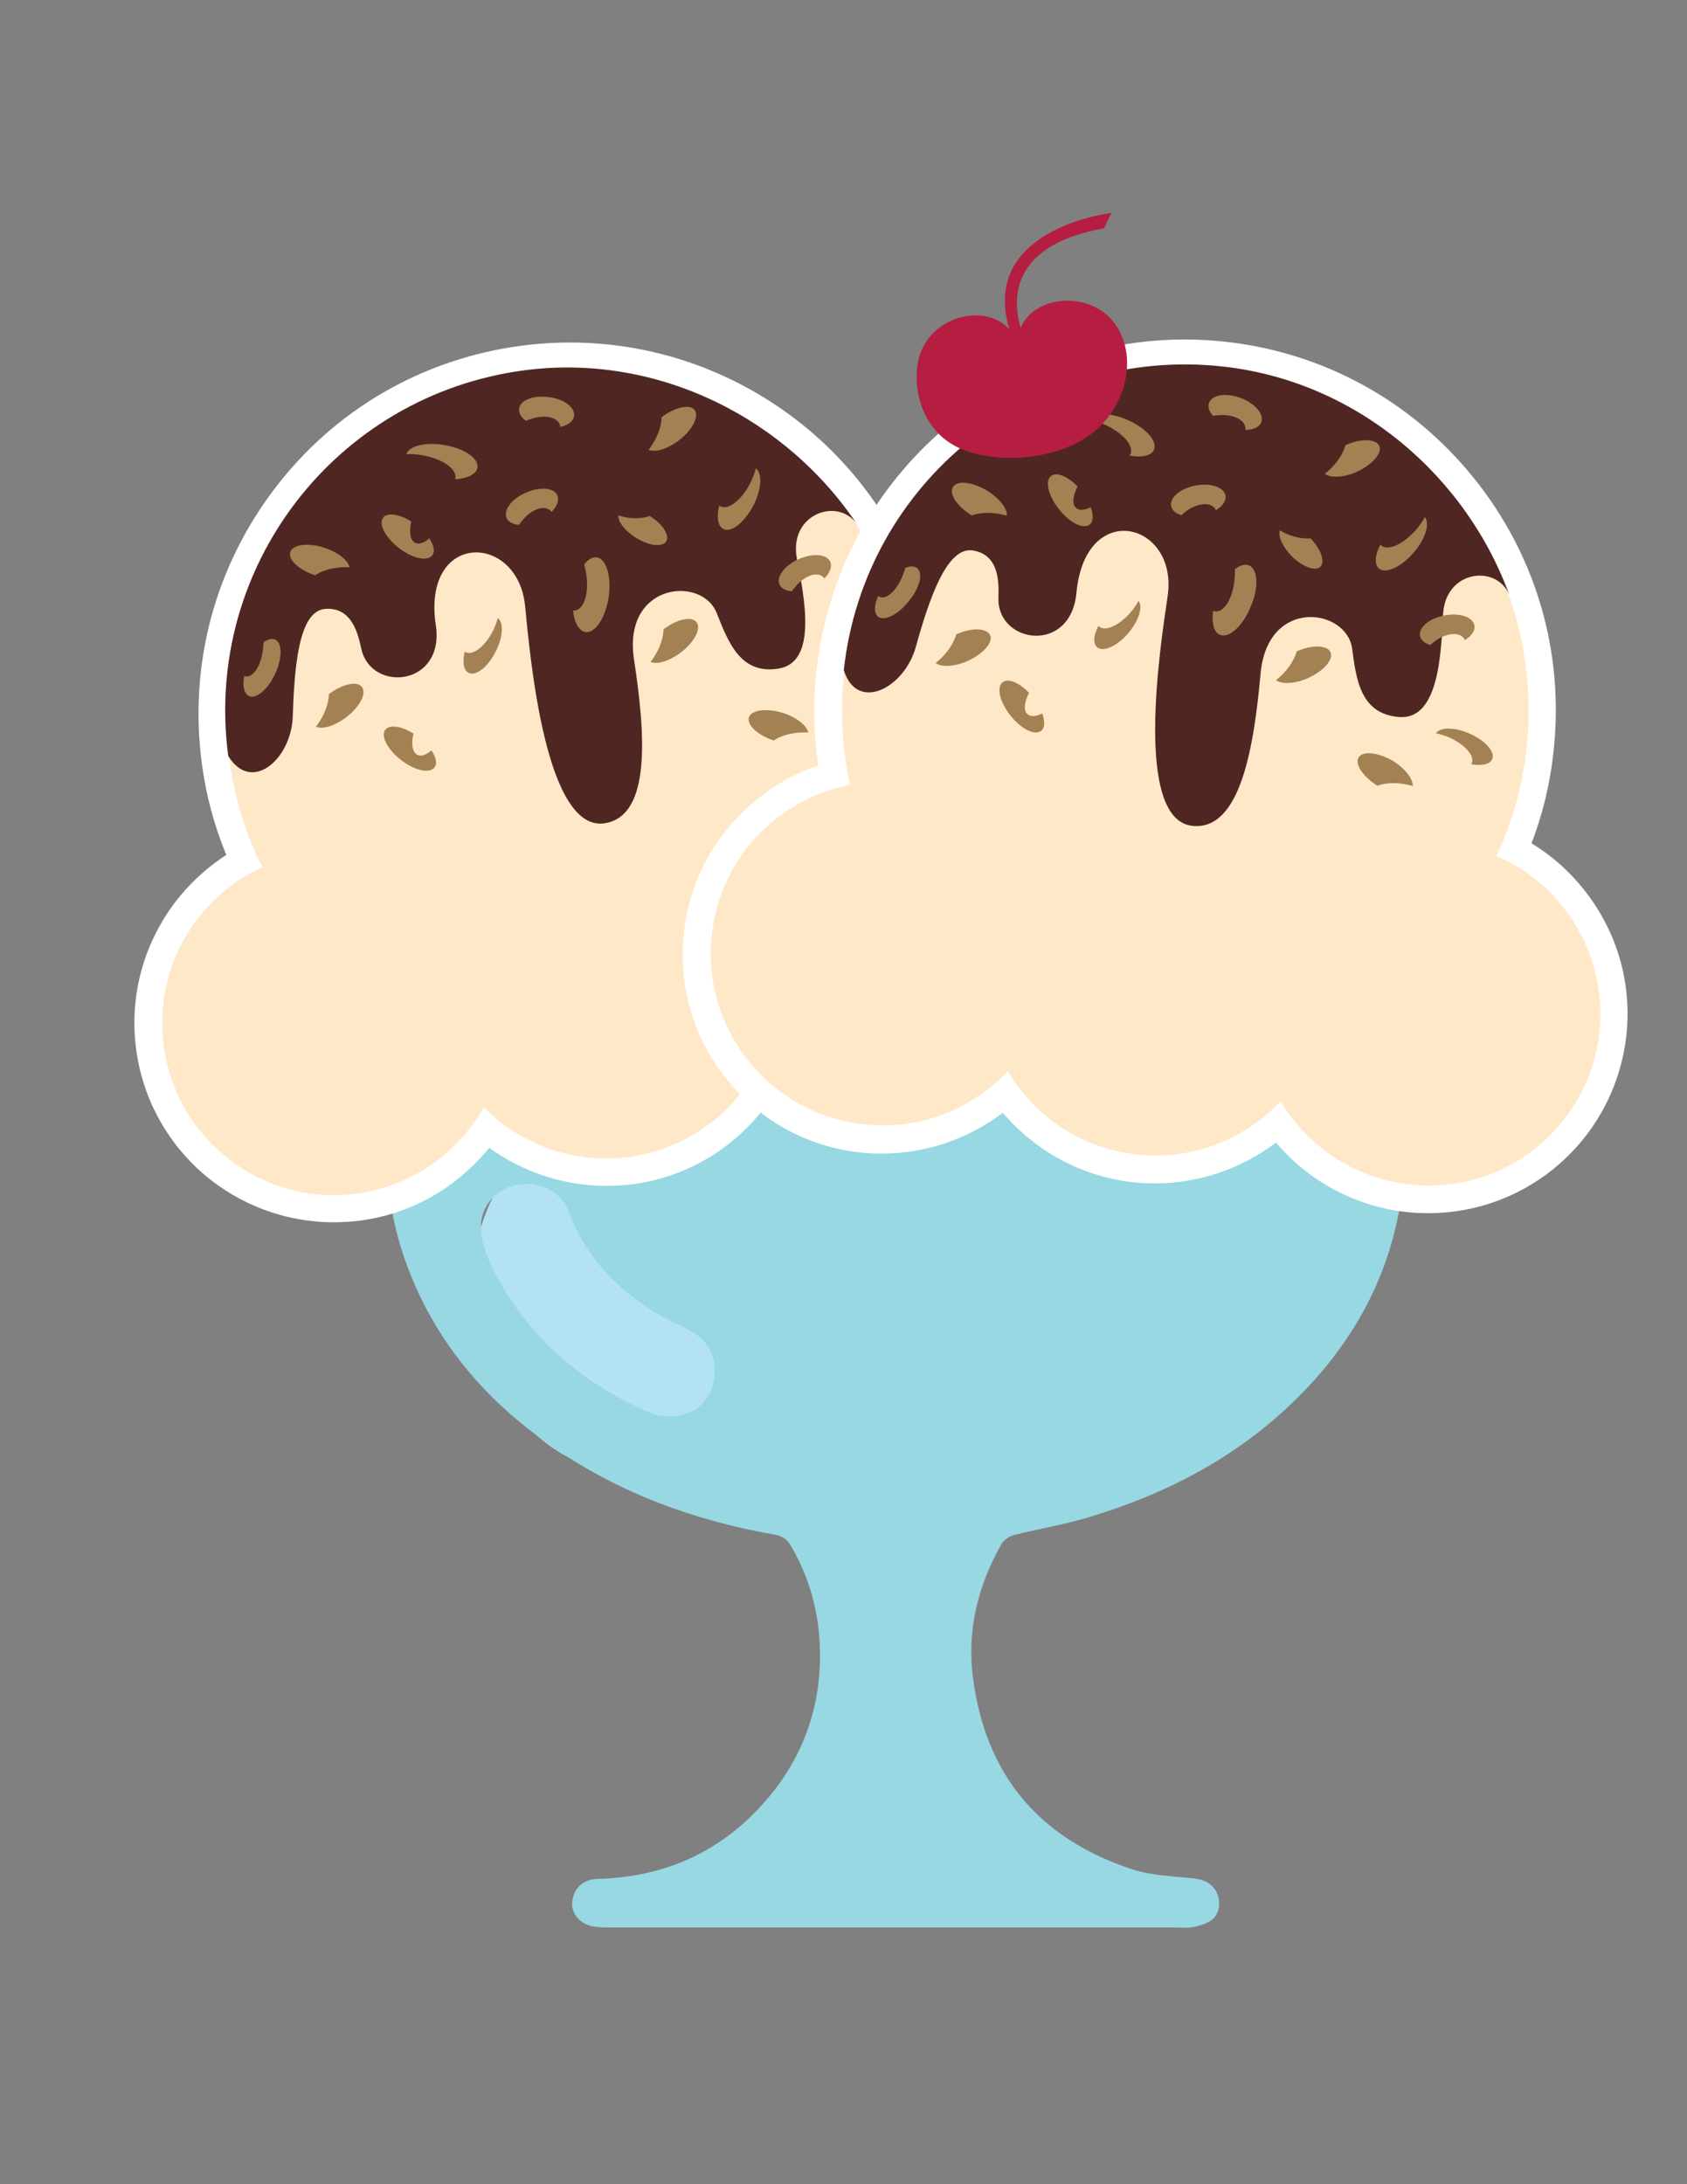 <?xml version="1.0" encoding="utf-8"?>
<!-- Generator: Adobe Illustrator 19.1.0, SVG Export Plug-In . SVG Version: 6.00 Build 0)  -->
<svg version="1.1" xmlns="http://www.w3.org/2000/svg" xmlns:xlink="http://www.w3.org/1999/xlink" x="0px" y="0px"
	 viewBox="0 0 612 792" style="enable-background:new 0 0 612 792;" xml:space="preserve">
<rect x="0" y="0" width="612" height="792" fill="#808080" stroke="none"/>
<style type="text/css">
	.st0{display:none;}
	.st1{display:inline;}
	.st2{fill:#B3E2F3;}
	.st3{fill:#97D8E2;}
	.st4{fill:#F6ACC8;}
	.st5{fill:#FFFFFF;}
	.st6{fill:#502622;}
	.st7{fill:#A38153;}
	.st8{fill:#B61E41;}
	.st9{fill:#FFE8C7;}
	.st10{display:inline;fill:#B3E2F3;}
	.st11{display:inline;fill:#97D8E2;}
	.st12{display:inline;fill:#B61E41;}
	.st13{fill:#763834;}
</style>
<g id="Layer_1" class="st0">
	<g class="st1">
		<ellipse class="st2" cx="232.6" cy="454.6" rx="62.4" ry="68.5"/>
		<path class="st3" d="M323.8,403.6c57.1,0,114.3,0,171.4,0c8.4,0,13.8,5.4,13.7,13.8c-0.6,33.1-12.4,61.7-34.9,85.8
			c-22,23.6-49.2,38.4-79.7,47.6c-8.9,2.7-18.2,4.2-27.3,6.5c-1.7,0.4-3.8,1.8-4.6,3.3c-8.4,14.8-12.5,30.8-10.4,47.9
			c4.4,35.6,24,58.9,57.8,70c7.2,2.4,15.3,2.5,23,3.4c3.8,0.5,6.7,2.3,8,5.8c1.2,3.3,0.6,7.2-2.3,9.3c-1.9,1.4-4.4,2-6.7,2.5
			c-2.1,0.4-4.3,0.1-6.4,0.1c-68.8,0-137.6,0-206.3,0c-1.7,0-3.4-0.1-5.1-0.4c-4.6-0.9-7.8-4.8-7.3-9c0.5-4.9,4-8,9-8.2
			c25.3-0.6,46.3-10.4,62.5-29.9c13.6-16.4,19.5-35.6,18.2-56.7c-0.8-12.5-4.4-24.3-10.9-35c-0.9-1.5-3-2.8-4.7-3.1
			c-29.5-5.1-57-15.1-81.6-32.2c-24.4-16.9-42.8-38.6-52.9-66.8c-4.6-12.7-6.7-25.9-7.2-39.4c-0.3-9.9,4.8-15.1,14.7-15.1
			C210.4,403.6,267.1,403.6,323.8,403.6C323.8,403.6,323.8,403.6,323.8,403.6z M190,430c-9.3,0-17,7.3-16.4,16.6
			c0.3,4.7,2,9.6,4.2,13.9c12.3,24.9,32.2,41.8,57.4,52.6c3.3,1.4,7.9,1.5,11.5,0.6c6.9-1.6,11.5-7.9,11.7-15
			c0.2-7.2-3.1-12.5-9.4-15.8c-4-2.1-8.3-3.9-12.2-6.3c-14.2-8.8-25.3-20.3-31.3-36.3C203,433.8,197,430,190,430z"/>
		<g>
			<g>
				<path class="st4" d="M413.2,444.8c-2.6,0-5.2-0.1-7.7-0.4c-19.1-2.2-36-12.1-47-27.6c-12.2,10.7-28,16.7-44.3,16.7
					c-2.6,0-5.2-0.1-7.8-0.4c-19.1-2.2-36-12.1-47-27.6c-12.2,10.7-28,16.7-44.3,16.7c-2.6,0-5.2-0.1-7.8-0.4
					c-36.9-4.2-63.4-37.7-59.2-74.5c3.2-27.9,22.9-50.4,49.6-57.4c-2.2-12.3-2.5-24.8-1.1-37.4c7.5-65.5,62.8-114.9,128.6-114.9
					c5,0,10,0.3,14.9,0.9c71,8.1,122.1,72.5,114,143.6c-1.4,12.5-4.6,24.7-9.5,36.2c24.5,12.9,38.5,39.3,35.3,67.1
					C476.1,419.2,447.4,444.8,413.2,444.8C413.2,444.8,413.2,444.8,413.2,444.8z"/>
				<path class="st5" d="M325.3,142.5c4.7,0,9.5,0.3,14.4,0.8c68.4,7.8,117.4,69.6,109.6,138c-1.6,14-5.4,27.1-11.1,39.1
					c24.4,10.7,40.1,36.3,36.9,64.2c-3.6,31.8-30.6,55.2-61.8,55.2c-2.4,0-4.8-0.1-7.2-0.4c-20.3-2.3-37.1-14.1-46.7-30.4
					c-11.5,12.1-27.6,19.5-45.2,19.5c-2.4,0-4.8-0.1-7.2-0.4c-20.2-2.3-37.1-14.1-46.7-30.4c-11.5,12.1-27.6,19.5-45.2,19.5
					c-2.4,0-4.8-0.1-7.2-0.4c-34.2-3.9-58.7-34.8-54.8-69c3.2-27.9,24.3-49.3,50.5-54.2c-2.8-13-3.6-26.7-2-40.6
					C208.9,189.4,262.8,142.5,325.3,142.5 M325.3,132.5c-32.8,0-64.5,12-89.2,33.9c-24.9,22-40.6,52.4-44.4,85.4
					c-1.3,11.5-1.2,23.1,0.4,34.4c-11.2,3.8-21.5,10.3-29.7,18.9c-10.8,11.4-17.5,25.8-19.3,41.4c-2.2,19.2,3.2,38.1,15.2,53.2
					c12,15.1,29.2,24.7,48.4,26.9c2.8,0.3,5.6,0.5,8.3,0.5c15.7,0,31-5.2,43.5-14.6c4.5,5.4,9.7,10.1,15.5,13.9
					c9.4,6.3,20.4,10.3,31.7,11.6c2.8,0.3,5.6,0.5,8.3,0.5c15.7,0,31-5.2,43.5-14.6c4.5,5.4,9.7,10.1,15.5,13.9
					c9.4,6.3,20.4,10.3,31.7,11.6c2.8,0.3,5.6,0.5,8.3,0.5c36.7,0,67.6-27.5,71.8-64.1c1.8-15.7-1.5-31.1-9.4-44.7
					c-6-10.2-14.5-18.9-24.6-25.1c4.1-10.7,6.9-21.9,8.2-33.4c4.1-35.7-6-70.9-28.3-99.1c-22.4-28.2-54.4-45.9-90.1-50
					C335.6,132.8,330.4,132.5,325.3,132.5L325.3,132.5z"/>
			</g>
			<path class="st6" d="M201.7,251.7c4.7,15.4,21.9,6.7,26.2-8.1c4.9-17.1,11.4-36.6,20.9-35c10,1.7,9.3,12.3,9.2,17.4
				c-0.3,16.4,26.1,20.4,28.3-1.9c3.4-34.4,37.1-25.4,33.1,1.2c-2.8,18.2-12.9,81.6,8.8,83.4c17.2,1.5,22.2-28.7,24.7-55
				c2.7-27.8,31.3-23.5,33.2-9c1.5,11.2,2.9,23.9,17.1,25c14.2,1.1,15.2-22.8,16-37.1c0.9-16.8,20.7-18.3,24.4-6.1
				c-15.3-43.7-54.8-78.7-103.8-84.3C271.4,134.5,209.5,183.2,201.7,251.7z"/>
			<g id="NUTS_9_">
				<path class="st7" d="M412.7,197.3c-0.8,1.5-1.9,3.1-3.2,4.6c-4.5,5.2-10.2,7.7-12.6,5.6c-0.1-0.1-0.2-0.2-0.3-0.4
					c-2,3.7-2.3,7.2-0.6,8.7c2.4,2.1,8.1-0.4,12.6-5.6C412.9,205.3,414.6,199.7,412.7,197.3z"/>
				<path class="st7" d="M308.7,227.1c-0.7,1.4-1.7,2.8-2.9,4.2c-4.1,4.7-9.2,6.9-11.3,5c-0.1-0.1-0.2-0.2-0.3-0.3
					c-1.8,3.3-2.1,6.4-0.6,7.8c2.2,1.9,7.3-0.4,11.3-5C308.8,234.3,310.4,229.3,308.7,227.1z"/>
				<path class="st7" d="M291,161.3c1.8,0.3,3.7,0.9,5.6,1.8c6.6,2.9,10.9,7.8,9.5,10.9c-0.1,0.2-0.2,0.3-0.3,0.5
					c4.3,0.8,7.9,0.1,8.8-2.1c1.4-3.1-2.9-8-9.5-10.9C298.9,158.7,292.8,158.7,291,161.3z"/>
				<path class="st7" d="M416.3,275.7c1.5,0.3,3.2,0.8,4.8,1.5c5.7,2.5,9.3,6.7,8.2,9.4c-0.1,0.1-0.1,0.3-0.2,0.4
					c3.7,0.7,6.8,0.1,7.6-1.8c1.2-2.7-2.5-6.8-8.2-9.4C423.1,273.5,417.9,273.5,416.3,275.7z"/>
				<path class="st7" d="M396.3,171.4c-1.1-2.6-6.6-2.8-12.3-0.4c-0.6,2.2-2,4.8-4.1,7.2c-1.1,1.3-2.3,2.3-3.4,3.2
					c2,1.6,6.7,1.4,11.6-0.7C393.8,178.2,397.5,174.1,396.3,171.4z"/>
				<path class="st7" d="M254.8,239.3c-1.1-2.6-6.6-2.8-12.3-0.4c-0.6,2.2-2,4.8-4.1,7.2c-1.1,1.3-2.3,2.3-3.4,3.2
					c2,1.6,6.7,1.4,11.6-0.7C252.3,246.1,255.9,241.9,254.8,239.3z"/>
				<path class="st7" d="M241.6,185.5c-1.5,2.4,1.5,7.1,6.7,10.3c2.1-0.8,5.1-1.1,8.2-0.7c1.7,0.2,3.2,0.5,4.6,1
					c0.2-2.6-2.7-6.3-7.2-9.1C248.6,183.7,243.1,183,241.6,185.5z"/>
				<path class="st7" d="M388.3,284.3c-1.5,2.4,1.5,7.1,6.7,10.3c2.1-0.8,5.1-1.1,8.2-0.7c1.7,0.2,3.2,0.5,4.6,1
					c0.2-2.6-2.7-6.3-7.2-9.1C395.3,282.5,389.8,281.9,388.3,284.3z"/>
				<path class="st7" d="M348.9,214.5c-1.5-0.6-3.3,0-5.1,1.4c0,0.6,0,1.3,0,1.9c-0.4,7.6-3.5,13.6-7,13.4c-0.3,0-0.6-0.1-0.9-0.2
					c-0.6,4.3,0.2,7.8,2.4,8.8c3.3,1.4,8.3-3.2,11.2-10.2C352.4,222.7,352.1,215.9,348.9,214.5z"/>
				<path class="st7" d="M320.8,193.3c0.5,1.3,1.8,2.3,3.6,2.8c0.3-0.3,0.7-0.6,1-0.9c4.2-3.4,9.2-4.1,11.1-1.5
					c0.2,0.2,0.3,0.5,0.4,0.7c2.7-1.6,4.1-3.9,3.3-5.9c-1.1-2.9-6.3-4.2-11.7-2.9C323.2,187,319.7,190.4,320.8,193.3z"/>
				<path class="st7" d="M410.9,240.9c0.5,1.3,1.8,2.3,3.6,2.8c0.3-0.3,0.7-0.6,1-0.9c4.2-3.4,9.2-4.1,11.1-1.5
					c0.2,0.2,0.3,0.5,0.4,0.7c2.7-1.6,4.1-3.9,3.3-5.9c-1.1-2.9-6.3-4.2-11.7-2.9C413.2,234.6,409.8,238,410.9,240.9z"/>
				<path class="st7" d="M334.6,155.9c-0.3,1.4,0.3,2.9,1.5,4.3c0.4-0.1,0.9-0.2,1.4-0.2c5.4-0.6,10,1.4,10.2,4.6c0,0.3,0,0.5,0,0.8
					c3.1,0,5.5-1.1,5.9-3.2c0.6-3.1-3.2-6.9-8.4-8.7C340,151.8,335.2,152.9,334.6,155.9z"/>
				<path class="st7" d="M228.4,214.9c-1-0.8-2.6-0.8-4.3-0.1c-0.1,0.5-0.3,1-0.5,1.5c-2,5.9-5.9,9.9-8.6,8.9
					c-0.2-0.1-0.5-0.2-0.7-0.4c-1.5,3.3-1.6,6.2-0.1,7.5c2.3,1.8,7.2-0.6,11.1-5.5C229.4,222.1,230.7,216.7,228.4,214.9z"/>
				<path class="st7" d="M286.3,193.3c-1.6-1.4-1.2-4.4,0.6-7.8c-3.5-3.7-7.6-5.4-9.6-3.9c-2.3,1.8-1,7.2,2.8,12.1
					c3.8,4.9,8.8,7.4,11.1,5.6c1.4-1.1,1.5-3.5,0.5-6.3C289.4,194.2,287.5,194.3,286.3,193.3z"/>
				<path class="st7" d="M378.2,246.2c-1.1-2.6-6.6-2.8-12.3-0.4c-0.6,2.2-2,4.8-4.1,7.2c-1.1,1.3-2.3,2.3-3.4,3.2
					c2,1.6,6.7,1.4,11.6-0.7C375.7,253,379.4,248.8,378.2,246.2z"/>
				<path class="st7" d="M374.8,215.1c1.8-1.8,0.3-6.4-3.5-10.4c-2,0.2-4.6-0.2-7.2-1.2c-1.4-0.5-2.7-1.1-3.7-1.8
					c-0.7,2.2,1,6.1,4.2,9.4C368.3,215.2,372.9,216.9,374.8,215.1z"/>
				<path class="st7" d="M268.2,268.1c-1.6-1.4-1.2-4.4,0.6-7.8c-3.5-3.7-7.6-5.4-9.6-3.9c-2.3,1.8-1,7.2,2.8,12.1
					c3.8,4.9,8.8,7.4,11.1,5.6c1.4-1.1,1.5-3.5,0.5-6.3C271.4,268.9,269.4,269.1,268.2,268.1z"/>
			</g>
		</g>
		<path class="st8" d="M340.7,122.3c-7.4-11.1-30.3-8.4-34.7,9.3c-3,12.1,1.1,26.2,13.6,32.5c14.6,7.4,36.3,6.5,48.5-2.1
			c10.4-7.4,16.4-21,12.8-32.9c-5.4-17.8-29.5-18.9-35.9-6.8c-2.6-14.7,3.6-30.6,34.1-32.5l3.3-5.2
			C382.3,84.6,333.9,84.6,340.7,122.3z"/>
	</g>
	<g class="st1">
		<path class="st3" d="M323.8,403.1c57.1,0,114.3,0,171.4,0c8.4,0,13.8,5.4,13.7,13.8c-0.6,33.1-12.4,61.7-34.9,85.8
			c-22,23.6-49.2,38.4-79.7,47.6c-8.9,2.7-18.2,4.2-27.3,6.5c-1.7,0.4-3.8,1.8-4.6,3.3c-8.4,14.8-12.5,30.8-10.4,47.9
			c4.4,35.6,24,58.9,57.8,70c7.2,2.4,15.3,2.5,23,3.4c3.8,0.5,6.7,2.3,8,5.8c1.2,3.3,0.6,7.2-2.3,9.3c-1.9,1.4-4.4,2-6.7,2.5
			c-2.1,0.4-4.3,0.1-6.4,0.1c-68.8,0-137.6,0-206.3,0c-1.7,0-3.4-0.1-5.1-0.4c-4.6-0.9-7.8-4.8-7.3-9c0.5-4.9,4-8,9-8.2
			c25.3-0.6,46.3-10.4,62.5-29.9c13.6-16.4,19.5-35.6,18.2-56.7c-0.8-12.5-4.4-24.3-10.9-35c-0.9-1.5-3-2.8-4.7-3.1
			c-29.5-5.1-57-15.1-81.6-32.2c-24.4-16.9-42.8-38.6-52.9-66.8c-4.6-12.7-6.7-25.9-7.2-39.4c-0.3-9.9,4.8-15.1,14.7-15.1
			C210.4,403.1,267.1,403.1,323.8,403.1C323.8,403.1,323.8,403.1,323.8,403.1z M190,429.5c-9.3,0-17,7.3-16.4,16.6
			c0.3,4.7,2,9.6,4.2,13.9c12.3,24.9,32.2,41.8,57.4,52.6c3.3,1.4,7.9,1.5,11.5,0.6c6.9-1.6,11.5-7.9,11.7-15
			c0.2-7.2-3.1-12.5-9.4-15.8c-4-2.1-8.3-3.9-12.2-6.3c-14.2-8.8-25.3-20.3-31.3-36.3C203,433.2,197,429.5,190,429.5z"/>
		<g>
			<g>
				<path class="st9" d="M413.2,444.3c-2.6,0-5.2-0.1-7.7-0.4c-19.1-2.2-36-12.1-47-27.6c-12.2,10.7-28,16.7-44.3,16.7
					c-2.6,0-5.2-0.1-7.8-0.4c-19.1-2.2-36-12.1-47-27.6c-12.2,10.7-28,16.7-44.3,16.7c-2.6,0-5.2-0.1-7.8-0.4
					c-36.9-4.2-63.4-37.7-59.2-74.5c3.2-27.9,22.9-50.4,49.6-57.4c-2.2-12.3-2.5-24.8-1.1-37.4c7.5-65.5,62.8-114.9,128.6-114.9
					c5,0,10,0.3,14.9,0.9c34.4,3.9,65.2,21.1,86.7,48.2c21.5,27.1,31.2,61,27.3,95.4c-1.4,12.5-4.6,24.7-9.5,36.2
					c24.5,12.9,38.5,39.3,35.3,67.1C476.1,418.7,447.4,444.3,413.2,444.3C413.2,444.3,413.2,444.3,413.2,444.3z"/>
				<path class="st5" d="M325.3,142c4.7,0,9.5,0.3,14.4,0.8c68.4,7.8,117.4,69.6,109.6,138c-1.6,14-5.4,27.1-11.1,39.1
					c24.4,10.7,40.1,36.3,36.9,64.2c-3.6,31.8-30.6,55.2-61.8,55.2c-2.4,0-4.8-0.1-7.2-0.4c-20.3-2.3-37.1-14.1-46.7-30.4
					c-11.5,12.1-27.6,19.5-45.2,19.5c-2.4,0-4.8-0.1-7.2-0.4c-20.2-2.3-37.1-14.1-46.7-30.4c-11.5,12.1-27.6,19.5-45.2,19.5
					c-2.4,0-4.8-0.1-7.2-0.4c-34.2-3.9-58.7-34.8-54.8-69c3.2-27.9,24.3-49.3,50.5-54.2c-2.8-13-3.6-26.7-2-40.6
					C208.9,188.9,262.8,142,325.3,142 M325.3,132c-32.8,0-64.5,12-89.2,33.9c-24.9,22-40.6,52.4-44.4,85.4
					c-1.3,11.5-1.2,23.1,0.4,34.4c-11.2,3.8-21.5,10.3-29.7,18.9C151.7,316,145,330.4,143.2,346c-4.5,39.6,24,75.5,63.6,80.1
					c2.8,0.3,5.6,0.5,8.3,0.5c15.7,0,31-5.2,43.5-14.6c4.5,5.4,9.7,10.1,15.5,13.9c9.4,6.3,20.4,10.3,31.7,11.6
					c2.8,0.3,5.6,0.5,8.3,0.5c15.7,0,31-5.2,43.5-14.6c4.5,5.4,9.7,10.1,15.5,13.9c9.4,6.3,20.4,10.3,31.7,11.6
					c2.8,0.3,5.6,0.5,8.3,0.5c36.7,0,67.6-27.5,71.8-64.1c1.8-15.7-1.5-31.1-9.4-44.7c-6-10.2-14.5-18.9-24.6-25.1
					c4.1-10.7,6.9-21.9,8.2-33.4c4.1-35.7-6-70.9-28.3-99.1c-22.4-28.2-54.4-45.9-90.1-50C335.6,132.3,330.4,132,325.3,132
					L325.3,132z"/>
			</g>
			<path class="st6" d="M201.7,251.2c4.7,15.4,21.9,6.7,26.2-8.1c4.9-17.1,11.4-36.6,20.9-35c10,1.7,9.3,12.3,9.2,17.4
				c-0.3,16.4,26.1,20.4,28.3-1.9c3.4-34.4,37.1-25.4,33.1,1.2c-2.8,18.2-12.9,81.6,8.8,83.4c17.2,1.5,22.2-28.7,24.7-55
				c2.7-27.8,31.3-23.5,33.2-9c1.5,11.2,2.9,23.9,17.1,25c14.2,1.1,15.2-22.8,16-37.1c0.9-16.8,20.7-18.3,24.4-6.1
				c-15.3-43.7-54.8-78.7-103.8-84.3C271.4,134,209.5,182.7,201.7,251.2z"/>
			<g id="NUTS_27_">
				<path class="st7" d="M412.7,196.8c-0.8,1.5-1.9,3.1-3.2,4.6c-4.5,5.2-10.2,7.7-12.6,5.6c-0.1-0.1-0.2-0.2-0.3-0.4
					c-2,3.7-2.3,7.2-0.6,8.7c2.4,2.1,8.1-0.4,12.6-5.6C412.9,204.8,414.6,199.2,412.7,196.8z"/>
				<path class="st7" d="M308.7,226.6c-0.7,1.4-1.7,2.8-2.9,4.2c-4.1,4.7-9.2,6.9-11.3,5c-0.1-0.1-0.2-0.2-0.3-0.3
					c-1.8,3.3-2.1,6.4-0.6,7.8c2.2,1.9,7.3-0.4,11.3-5C308.8,233.8,310.4,228.8,308.7,226.6z"/>
				<path class="st7" d="M291,160.8c1.8,0.3,3.7,0.9,5.6,1.8c6.6,2.9,10.9,7.8,9.5,10.9c-0.1,0.2-0.2,0.3-0.3,0.5
					c4.3,0.8,7.9,0.1,8.8-2.1c1.4-3.1-2.9-8-9.5-10.9C298.9,158.2,292.8,158.2,291,160.8z"/>
				<path class="st7" d="M416.3,275.2c1.5,0.3,3.2,0.8,4.8,1.5c5.7,2.5,9.3,6.7,8.2,9.4c-0.1,0.1-0.1,0.3-0.2,0.4
					c3.7,0.7,6.8,0.1,7.6-1.8c1.2-2.7-2.5-6.8-8.2-9.4C423.1,273,417.9,273,416.3,275.2z"/>
				<path class="st7" d="M396.3,170.9c-1.1-2.6-6.6-2.8-12.3-0.4c-0.6,2.2-2,4.8-4.1,7.2c-1.1,1.3-2.3,2.3-3.4,3.2
					c2,1.6,6.7,1.4,11.6-0.7C393.8,177.7,397.5,173.6,396.3,170.9z"/>
				<path class="st7" d="M254.8,238.8c-1.1-2.6-6.6-2.8-12.3-0.4c-0.6,2.2-2,4.8-4.1,7.2c-1.1,1.3-2.3,2.3-3.4,3.2
					c2,1.6,6.7,1.4,11.6-0.7C252.3,245.6,255.9,241.4,254.8,238.8z"/>
				<path class="st7" d="M241.6,185c-1.5,2.4,1.5,7.1,6.7,10.3c2.1-0.8,5.1-1.1,8.2-0.7c1.7,0.2,3.2,0.5,4.6,1
					c0.2-2.6-2.7-6.3-7.2-9.1C248.6,183.2,243.1,182.5,241.6,185z"/>
				<path class="st7" d="M388.3,283.8c-1.5,2.4,1.5,7.1,6.7,10.3c2.1-0.8,5.1-1.1,8.2-0.7c1.7,0.2,3.2,0.5,4.6,1
					c0.2-2.6-2.7-6.3-7.2-9.1C395.3,282,389.8,281.4,388.3,283.8z"/>
				<path class="st7" d="M348.9,214c-1.5-0.6-3.3,0-5.1,1.4c0,0.6,0,1.3,0,1.9c-0.4,7.6-3.5,13.6-7,13.4c-0.3,0-0.6-0.1-0.9-0.2
					c-0.6,4.3,0.2,7.8,2.4,8.8c3.3,1.4,8.3-3.2,11.2-10.2C352.4,222.2,352.1,215.4,348.9,214z"/>
				<path class="st7" d="M320.8,192.8c0.5,1.3,1.8,2.3,3.6,2.8c0.3-0.3,0.7-0.6,1-0.9c4.2-3.4,9.2-4.1,11.1-1.5
					c0.2,0.2,0.3,0.5,0.4,0.7c2.7-1.6,4.1-3.9,3.3-5.9c-1.1-2.9-6.3-4.2-11.7-2.9C323.2,186.5,319.7,189.9,320.8,192.8z"/>
				<path class="st7" d="M410.9,240.4c0.5,1.3,1.8,2.3,3.6,2.8c0.3-0.3,0.7-0.6,1-0.9c4.2-3.4,9.2-4.1,11.1-1.5
					c0.2,0.2,0.3,0.5,0.4,0.7c2.7-1.6,4.1-3.9,3.3-5.9c-1.1-2.9-6.3-4.2-11.7-2.9C413.2,234.1,409.8,237.5,410.9,240.4z"/>
				<path class="st7" d="M334.6,155.4c-0.3,1.4,0.3,2.9,1.5,4.3c0.4-0.1,0.9-0.2,1.4-0.2c5.4-0.6,10,1.4,10.2,4.6c0,0.3,0,0.5,0,0.8
					c3.1,0,5.5-1.1,5.9-3.2c0.6-3.1-3.2-6.9-8.4-8.7C340,151.3,335.2,152.4,334.6,155.4z"/>
				<path class="st7" d="M228.4,214.4c-1-0.8-2.6-0.8-4.3-0.1c-0.1,0.5-0.3,1-0.5,1.5c-2,5.9-5.9,9.9-8.6,8.9
					c-0.2-0.1-0.5-0.2-0.7-0.4c-1.5,3.3-1.6,6.2-0.1,7.5c2.3,1.8,7.2-0.6,11.1-5.5C229.4,221.6,230.7,216.2,228.4,214.4z"/>
				<path class="st7" d="M286.3,192.8c-1.6-1.4-1.2-4.4,0.6-7.8c-3.5-3.7-7.6-5.4-9.6-3.9c-2.3,1.8-1,7.2,2.8,12.1
					c3.8,4.9,8.8,7.4,11.1,5.6c1.4-1.1,1.5-3.5,0.5-6.3C289.4,193.7,287.5,193.8,286.3,192.8z"/>
				<path class="st7" d="M378.2,245.7c-1.1-2.6-6.6-2.8-12.3-0.4c-0.6,2.2-2,4.8-4.1,7.2c-1.1,1.3-2.3,2.3-3.4,3.2
					c2,1.6,6.7,1.4,11.6-0.7C375.7,252.5,379.4,248.3,378.2,245.7z"/>
				<path class="st7" d="M374.8,214.6c1.8-1.8,0.3-6.4-3.5-10.4c-2,0.2-4.6-0.2-7.2-1.2c-1.4-0.5-2.7-1.1-3.7-1.8
					c-0.7,2.2,1,6.1,4.2,9.4C368.3,214.7,372.9,216.4,374.8,214.6z"/>
				<path class="st7" d="M268.2,267.6c-1.6-1.4-1.2-4.4,0.6-7.8c-3.5-3.7-7.6-5.4-9.6-3.9c-2.3,1.8-1,7.2,2.8,12.1
					c3.8,4.9,8.8,7.4,11.1,5.6c1.4-1.1,1.5-3.5,0.5-6.3C271.4,268.4,269.4,268.6,268.2,267.6z"/>
			</g>
		</g>
		<path class="st8" d="M344.6,122.9c-7.4-11.1-30.3-8.4-34.7,9.3c-3,12.1,1.1,26.2,13.6,32.5c14.6,7.4,36.3,6.5,48.5-2.1
			c10.4-7.4,16.4-21,12.8-32.9c-5.4-17.8-29.5-18.9-35.9-6.8c-2.6-14.7,3.6-30.6,34.1-32.5l3.3-5.2
			C386.3,85.1,337.9,85.1,344.6,122.9z"/>
	</g>
</g>
<g id="Layer_2">
	<g>
		<ellipse class="st2" cx="233.6" cy="466.9" rx="62.4" ry="68.5"/>
		<path class="st3" d="M324.7,402.9c57.1,0,114.3,0,171.4,0c8.4,0,13.8,5.4,13.7,13.8c-0.6,33.1-12.4,61.7-34.9,85.8
			c-22,23.6-49.2,38.4-79.7,47.6c-8.9,2.7-18.2,4.2-27.3,6.5c-1.7,0.4-3.8,1.8-4.6,3.3c-8.4,14.8-12.5,30.8-10.4,47.9
			c4.4,35.6,24,58.9,57.8,70c7.2,2.4,15.3,2.5,23,3.4c3.8,0.5,6.7,2.3,8,5.8c1.2,3.3,0.6,7.2-2.3,9.3c-1.9,1.4-4.4,2-6.7,2.5
			c-2.1,0.4-4.3,0.1-6.4,0.1c-68.8,0-137.6,0-206.3,0c-1.7,0-3.4-0.1-5.1-0.4c-4.6-0.9-7.8-4.8-7.3-9c0.5-4.9,4-8,9-8.2
			c25.3-0.6,46.3-10.4,62.5-29.9c13.6-16.4,19.5-35.6,18.2-56.7c-0.8-12.5-4.4-24.3-10.9-35c-0.9-1.5-3-2.8-4.7-3.1
			c-29.5-5.1-57-15.1-81.6-32.2c-24.4-16.9-42.8-38.6-52.9-66.8c-4.6-12.7-6.7-25.9-7.2-39.4c-0.3-9.9,4.8-15.1,14.7-15.1
			C211.3,402.9,268,402.9,324.7,402.9C324.7,402.9,324.7,402.9,324.7,402.9z M190.9,429.3c-9.3,0-17,7.3-16.4,16.6
			c0.3,4.7,2,9.6,4.2,13.9c12.3,24.9,32.2,41.8,57.4,52.6c3.3,1.4,7.9,1.5,11.5,0.6c6.9-1.6,11.5-7.9,11.7-15
			c0.2-7.2-3.1-12.5-9.4-15.8c-4-2.1-8.3-3.9-12.2-6.3c-14.2-8.8-25.3-20.3-31.3-36.3C204,433,197.9,429.3,190.9,429.3z"/>
		<g>
			<g>
				<path class="st9" d="M120.9,438.1c-33.5,0-62.2-25.1-66.6-58.4c-3.7-27.8,9.9-54.4,34.1-67.8c-5.1-11.4-8.5-23.5-10.2-36
					c-4.6-34.3,4.5-68.4,25.5-95.9c21-27.5,51.5-45.2,85.8-49.8c5.7-0.8,11.6-1.2,17.3-1.2c64.6,0,119.8,48.4,128.3,112.5
					c1.7,12.5,1.5,25.1-0.4,37.4c26.9,6.5,47,28.7,50.7,56.5c4.9,36.8-21,70.7-57.8,75.6c-3,0.4-6,0.6-9,0.6c0,0,0,0,0,0
					c-15.8,0-31.3-5.7-43.3-15.9c-10.8,15.7-27.4,25.9-46.5,28.5c-3,0.4-6,0.6-9,0.6c-15.8,0-31.3-5.7-43.3-15.9
					c-10.8,15.7-27.4,25.9-46.5,28.5C126.9,437.9,123.9,438.1,120.9,438.1z"/>
				<path class="st5" d="M206.8,134.2c61.5,0,115,45.5,123.4,108.1c1.9,13.9,1.4,27.6-1.2,40.7c26.3,4.4,47.8,25.4,51.5,53.2
					c4.6,34.1-19.4,65.4-53.5,70c-2.8,0.4-5.6,0.6-8.3,0.6c-17.1,0-32.9-7-44.4-18.6c-9.3,16.5-25.9,28.6-46.1,31.3
					c-2.8,0.4-5.6,0.6-8.3,0.6c-17.1,0-32.9-7-44.4-18.6c-9.3,16.5-25.9,28.6-46.1,31.3c-2.8,0.4-5.6,0.6-8.3,0.6
					c-30.7,0-57.5-22.8-61.7-54.1c-3.7-27.8,11.5-53.7,35.7-64.9c-5.9-11.9-10-25-11.9-38.9c-9.1-68.2,38.8-130.9,107-140
					C195.7,134.5,201.3,134.2,206.8,134.2 M206.8,124.2c-6,0-12,0.4-18,1.2c-35.6,4.8-67.3,23.1-89.1,51.7
					c-21.8,28.6-31.2,63.9-26.5,99.6c1.5,11.5,4.5,22.7,8.9,33.3c-9.9,6.4-18.3,15.2-24.1,25.6c-7.7,13.7-10.7,29.3-8.6,44.9
					c2.3,17.5,10.9,33.4,24.2,45c13.2,11.4,30,17.7,47.4,17.7c3.2,0,6.5-0.2,9.7-0.6c11.3-1.5,22.2-5.7,31.5-12.2
					c5.7-4,10.9-8.8,15.3-14.2c12.3,8.9,27.2,13.8,42.4,13.8c3.2,0,6.5-0.2,9.7-0.6c11.3-1.5,22.2-5.7,31.5-12.2
					c5.7-4,10.9-8.8,15.2-14.2c12.3,8.9,27.2,13.8,42.4,13.8c3.2,0,6.5-0.2,9.7-0.6c39.5-5.3,67.4-41.7,62.1-81.2
					c-2.1-15.6-9-29.8-20.1-41.1c-8.3-8.5-18.7-14.8-30-18.4c1.4-11.4,1.3-22.9-0.2-34.4c-4.3-32.5-20.4-62.3-45.1-83.8
					C270.4,135.9,239.1,124.2,206.8,124.2L206.8,124.2z"/>
			</g>
			<path class="st6" d="M82.8,274.1c8.4,13.8,22.9,1.2,23.4-14.3c0.6-17.8,2.1-38.2,11.7-39c10.1-0.8,12.1,9.7,13.2,14.6
				c3.7,15.9,30.3,13.4,27-8.7c-5.1-34.2,29.8-33.7,32.4-6.9c1.8,18.3,7.4,82.3,29,78.7c17-2.8,14.5-33.2,10.5-59.4
				c-4.2-27.7,24.6-30.5,30-16.8c4.2,10.5,8.6,22.5,22.6,20.1c14-2.4,9.2-25.8,6.5-39.8c-3.2-16.5,15.6-22.8,22.2-11.9
				c-25.5-38.6-72.4-62.9-121.3-56.4C121.8,143.4,73.7,205.8,82.8,274.1z"/>
			<g id="NUTS_2_">
				<path class="st7" d="M274.2,169.8c-0.4,1.7-1.1,3.5-2,5.3c-3.1,6.2-8,10-10.9,8.5c-0.1-0.1-0.3-0.2-0.4-0.3
					c-1,4.1-0.5,7.5,1.5,8.5c2.9,1.5,7.7-2.4,10.9-8.5C276.3,177.5,276.6,171.6,274.2,169.8z"/>
				<path class="st7" d="M180.6,224.1c-0.4,1.5-1,3.1-1.8,4.7c-2.8,5.5-7.2,9-9.8,7.7c-0.1-0.1-0.3-0.2-0.4-0.2
					c-0.9,3.7-0.5,6.7,1.4,7.7c2.6,1.3,7-2.1,9.8-7.7C182.5,231,182.8,225.8,180.6,224.1z"/>
				<path class="st7" d="M147.4,164.7c1.8-0.1,3.8,0,5.9,0.4c7.1,1.2,12.4,4.9,11.9,8.2c0,0.2-0.1,0.3-0.1,0.5
					c4.4-0.3,7.7-1.8,8.1-4.2c0.6-3.3-4.7-7-11.9-8.2C154.4,160.2,148.4,161.7,147.4,164.7z"/>
				<path class="st7" d="M296.9,244.9c1.6-0.1,3.3,0,5,0.3c6.1,1.1,10.7,4.2,10.2,7.1c0,0.1-0.1,0.3-0.1,0.4
					c3.8-0.2,6.6-1.5,6.9-3.6c0.5-2.9-4.1-6-10.2-7.1C302.9,241.1,297.8,242.4,296.9,244.9z"/>
				<path class="st7" d="M252,148.7c-1.8-2.3-7.1-1.1-12,2.6c0,2.3-0.8,5.1-2.2,7.9c-0.8,1.5-1.6,2.8-2.5,3.9
					c2.4,1.1,6.9-0.3,11.1-3.5C251.2,155.9,253.7,151,252,148.7z"/>
				<path class="st7" d="M131.3,249.1c-1.8-2.3-7.1-1.1-12,2.6c0,2.3-0.8,5.1-2.2,7.9c-0.8,1.5-1.6,2.8-2.5,3.9
					c2.4,1.1,6.9-0.3,11.1-3.5C130.5,256.3,133.1,251.4,131.3,249.1z"/>
				<path class="st7" d="M105.3,200.2c-0.9,2.7,3.2,6.5,9,8.4c1.9-1.3,4.6-2.3,7.8-2.7c1.6-0.2,3.2-0.3,4.7-0.2
					c-0.5-2.5-4.2-5.5-9.2-7.1C111.7,196.7,106.2,197.4,105.3,200.2z"/>
				<path class="st7" d="M271.7,260.1c-0.9,2.7,3.2,6.5,9,8.4c1.9-1.3,4.6-2.3,7.8-2.7c1.6-0.2,3.2-0.3,4.7-0.2
					c-0.5-2.5-4.2-5.5-9.2-7.1C278.1,256.7,272.6,257.4,271.7,260.1z"/>
				<path class="st7" d="M216.5,202.1c-1.6-0.2-3.2,0.8-4.6,2.6c0.2,0.6,0.3,1.2,0.5,1.9c1.5,7.4-0.1,14-3.6,14.7
					c-0.3,0.1-0.6,0.1-0.9,0c0.4,4.4,2.1,7.5,4.5,7.9c3.5,0.5,7.2-5.1,8.4-12.6C221.9,209.1,220,202.6,216.5,202.1z"/>
				<path class="st7" d="M184.1,188.4c0.8,1.1,2.3,1.8,4.2,1.9c0.2-0.4,0.5-0.8,0.8-1.1c3.3-4.3,7.9-6.2,10.4-4.2
					c0.2,0.2,0.4,0.4,0.6,0.6c2.2-2.2,3-4.8,1.8-6.5c-1.8-2.6-7.2-2.5-12.1,0C184.8,181.6,182.3,185.8,184.1,188.4z"/>
				<path class="st7" d="M283.1,212.5c0.8,1.1,2.3,1.8,4.2,1.9c0.2-0.4,0.5-0.8,0.8-1.1c3.3-4.3,7.9-6.2,10.4-4.2
					c0.2,0.2,0.4,0.4,0.6,0.6c2.2-2.2,3-4.8,1.8-6.5c-1.8-2.6-7.2-2.5-12.1,0C283.8,205.8,281.3,209.9,283.1,212.5z"/>
				<path class="st7" d="M188.3,148.8c0.1,1.4,1,2.7,2.5,3.8c0.4-0.2,0.8-0.4,1.3-0.5c5.1-1.9,10-1,11,1.9c0.1,0.3,0.1,0.5,0.2,0.8
					c3.1-0.7,5.1-2.4,5-4.6c-0.2-3.1-4.8-6-10.3-6.3C192.5,143.4,188.1,145.6,188.3,148.8z"/>
				<path class="st7" d="M99.8,231.9c-1.2-0.5-2.7-0.1-4.2,1c0,0.5,0,1-0.1,1.6c-0.5,6.2-3.3,11-6.2,10.8c-0.2,0-0.5-0.1-0.7-0.2
					c-0.7,3.5-0.1,6.4,1.7,7.3c2.6,1.2,6.9-2.4,9.5-8C102.5,238.6,102.4,233.1,99.8,231.9z"/>
				<path class="st7" d="M150.6,196.8c-1.8-0.9-2.3-4-1.4-7.7c-4.3-2.7-8.7-3.4-10.2-1.4c-1.8,2.3,0.8,7.2,5.7,11s10.3,5,12.1,2.7
					c1.1-1.4,0.6-3.7-1.1-6.2C153.9,196.9,152,197.5,150.6,196.8z"/>
				<path class="st7" d="M252.7,225.6c-1.8-2.3-7.1-1.1-12,2.6c0,2.3-0.8,5.1-2.2,7.9c-0.8,1.5-1.6,2.8-2.5,3.9
					c2.4,1.1,6.9-0.3,11.1-3.5C251.9,232.8,254.5,227.9,252.7,225.6z"/>
				<path class="st7" d="M241.7,196.3c1.3-2.2-1.3-6.3-6-9.2c-1.9,0.7-4.5,1-7.3,0.7c-1.5-0.2-2.8-0.5-4.1-0.9
					c-0.1,2.3,2.4,5.6,6.4,8.1C235.5,198,240.4,198.5,241.7,196.3z"/>
				<path class="st7" d="M151.4,273.7c-1.8-0.9-2.3-4-1.4-7.7c-4.3-2.7-8.7-3.4-10.2-1.4c-1.8,2.3,0.8,7.2,5.7,11
					c4.9,3.8,10.3,5,12.1,2.7c1.1-1.4,0.6-3.7-1.1-6.2C154.6,273.8,152.7,274.4,151.4,273.7z"/>
			</g>
		</g>
		<g>
			<g>
				<path class="st9" d="M518.3,435c-2.5,0-4.9-0.1-7.4-0.4c-19.1-2.1-36-12-47.2-27.4c-12.2,10.8-28.2,16.9-44.6,16.9
					c-2.5,0-4.9-0.1-7.4-0.4c-19.1-2.1-36-12-47.2-27.4c-12.2,10.8-28.2,16.9-44.6,16.9c-2.5,0-4.9-0.1-7.4-0.4
					c-36.9-4-63.6-37.3-59.6-74.2c3-27.9,22.6-50.5,49.3-57.7c-2.2-12.3-2.7-24.8-1.3-37.4c7.2-65.9,62.5-115.6,128.7-115.6
					c4.7,0,9.5,0.3,14.2,0.8c71,7.8,122.5,71.9,114.8,142.9c-1.4,12.6-4.5,24.7-9.3,36.2c24.5,12.8,38.7,39.1,35.7,67
					C581.4,409.2,552.7,435,518.3,435C518.3,435,518.3,435,518.3,435z"/>
				<path class="st5" d="M429.8,133.1c4.5,0,9.1,0.2,13.7,0.7c68.4,7.5,117.8,69,110.3,137.4c-1.5,14-5.3,27.1-10.9,39.2
					c24.5,10.5,40.3,36.1,37.3,64c-3.5,31.9-30.5,55.5-61.9,55.5c-2.3,0-4.5-0.1-6.8-0.4c-20.3-2.2-37.2-13.9-46.9-30.2
					c-11.5,12.2-27.7,19.7-45.4,19.7c-2.3,0-4.5-0.1-6.8-0.4c-20.3-2.2-37.2-13.9-46.8-30.2c-11.5,12.2-27.7,19.7-45.4,19.7
					c-2.3,0-4.5-0.1-6.8-0.4c-34.2-3.7-58.9-34.5-55.2-68.7c3-27.9,24-49.4,50.2-54.4c-2.9-13-3.7-26.7-2.2-40.6
					C313.1,180.4,367.1,133.1,429.8,133.1 M429.8,123.1c-33,0-64.7,12.1-89.4,34.2c-24.9,22.2-40.6,52.7-44.2,85.9
					c-1.3,11.5-1,23.1,0.6,34.4c-11.2,3.8-21.4,10.4-29.6,19.1c-10.8,11.5-17.4,25.9-19.1,41.5c-2.1,19.2,3.4,38.1,15.5,53.1
					c12.1,15.1,29.3,24.5,48.5,26.6c2.6,0.3,5.3,0.4,7.9,0.4c15.8,0,31.3-5.3,43.8-14.8c4.5,5.3,9.8,10,15.6,13.8
					c9.5,6.2,20.5,10.2,31.8,11.4c2.6,0.3,5.3,0.4,7.9,0.4c15.8,0,31.3-5.3,43.8-14.8c4.5,5.3,9.8,10,15.6,13.8
					c9.5,6.2,20.5,10.2,31.8,11.4c2.6,0.3,5.3,0.4,7.9,0.4c17.7,0,34.8-6.5,48-18.3c13.4-11.9,21.8-28.3,23.8-46.1
					c1.7-15.7-1.6-31.1-9.7-44.7c-6.1-10.2-14.6-18.9-24.7-25c4.1-10.7,6.8-21.9,8-33.5c3.9-35.7-6.3-70.9-28.9-98.9
					c-22.5-28-54.6-45.6-90.3-49.5C439.7,123.4,434.7,123.1,429.8,123.1L429.8,123.1z"/>
			</g>
			<path class="st6" d="M306.1,243c4.8,15.4,21.9,6.6,26.1-8.3c4.8-17.2,11.2-36.6,20.7-35.1c10,1.6,9.4,12.3,9.3,17.4
				c-0.3,16.4,26.2,20.3,28.3-2c3.2-34.4,37-25.6,33.1,1.1c-2.7,18.2-12.5,81.7,9.3,83.4c17.2,1.4,22-28.8,24.4-55.2
				c2.5-27.9,31.2-23.7,33.2-9.2c1.5,11.2,3,23.9,17.2,24.9c14.2,1,15.1-22.9,15.8-37.1c0.8-16.8,20.6-18.4,24.4-6.2
				c-15.5-43.6-55.2-78.4-104.3-83.8C375.2,125.4,313.6,174.5,306.1,243z"/>
			<g id="NUTS_1_">
				<path class="st7" d="M516.9,187.5c-0.8,1.5-1.9,3.1-3.2,4.6c-4.5,5.2-10.2,7.8-12.6,5.7c-0.1-0.1-0.2-0.2-0.3-0.4
					c-2,3.7-2.3,7.2-0.6,8.7c2.4,2.1,8.1-0.4,12.6-5.7C517.1,195.5,518.8,189.9,516.9,187.5z"/>
				<path class="st7" d="M413,217.9c-0.7,1.4-1.7,2.8-2.9,4.2c-4.1,4.7-9.1,7-11.3,5.1c-0.1-0.1-0.2-0.2-0.3-0.3
					c-1.8,3.4-2.1,6.4-0.5,7.8c2.2,1.9,7.3-0.4,11.3-5.1C413.2,225,414.7,220,413,217.9z"/>
				<path class="st7" d="M395,152.2c1.8,0.3,3.7,0.9,5.6,1.7c6.6,2.9,10.9,7.7,9.5,10.8c-0.1,0.2-0.2,0.3-0.3,0.5
					c4.3,0.8,7.9,0.1,8.8-2.1c1.4-3.1-2.9-7.9-9.5-10.8C402.9,149.5,396.7,149.5,395,152.2z"/>
				<path class="st7" d="M520.9,265.9c1.5,0.3,3.2,0.8,4.8,1.5c5.7,2.5,9.4,6.7,8.2,9.3c-0.1,0.1-0.1,0.3-0.2,0.4
					c3.7,0.7,6.8,0.1,7.6-1.8c1.2-2.7-2.5-6.8-8.2-9.3C527.7,263.6,522.5,263.6,520.9,265.9z"/>
				<path class="st7" d="M500.4,161.7c-1.2-2.6-6.7-2.8-12.3-0.3c-0.6,2.2-2,4.8-4.1,7.2c-1.1,1.3-2.2,2.3-3.4,3.2
					c2,1.6,6.8,1.4,11.6-0.7C497.8,168.5,501.5,164.3,500.4,161.7z"/>
				<path class="st7" d="M359.2,230.3c-1.2-2.6-6.7-2.8-12.3-0.3c-0.6,2.2-2,4.8-4.1,7.2c-1.1,1.3-2.2,2.3-3.4,3.2
					c2,1.6,6.8,1.4,11.6-0.7C356.7,237.1,360.4,232.9,359.2,230.3z"/>
				<path class="st7" d="M345.7,176.6c-1.5,2.5,1.5,7,6.8,10.3c2.1-0.8,5.1-1.1,8.2-0.8c1.7,0.2,3.2,0.5,4.6,0.9
					c0.1-2.6-2.7-6.3-7.2-9.1C352.7,174.7,347.2,174.1,345.7,176.6z"/>
				<path class="st7" d="M492.9,274.6c-1.5,2.5,1.5,7,6.8,10.3c2.1-0.8,5.1-1.1,8.2-0.8c1.7,0.2,3.2,0.5,4.6,0.9
					c0.1-2.6-2.7-6.3-7.2-9.1C499.9,272.8,494.4,272.2,492.9,274.6z"/>
				<path class="st7" d="M453.1,205c-1.5-0.6-3.3,0-5.1,1.4c0,0.6,0,1.3,0,1.9c-0.3,7.6-3.4,13.6-7,13.4c-0.3,0-0.6-0.1-0.9-0.2
					c-0.6,4.3,0.2,7.8,2.5,8.7c3.3,1.3,8.3-3.2,11.1-10.2C456.7,213.2,456.4,206.4,453.1,205z"/>
				<path class="st7" d="M425,184c0.5,1.3,1.8,2.3,3.6,2.8c0.3-0.3,0.7-0.6,1-0.9c4.2-3.4,9.2-4.1,11.1-1.6c0.2,0.2,0.3,0.5,0.4,0.7
					c2.7-1.6,4.1-3.9,3.3-5.9c-1.1-2.9-6.4-4.2-11.7-2.8C427.3,177.6,423.9,181.1,425,184z"/>
				<path class="st7" d="M515.3,231.1c0.5,1.3,1.8,2.3,3.6,2.8c0.3-0.3,0.7-0.6,1-0.9c4.2-3.4,9.2-4.1,11.1-1.6
					c0.2,0.2,0.3,0.5,0.4,0.7c2.7-1.6,4.1-3.9,3.3-5.9c-1.1-2.9-6.4-4.2-11.7-2.8C517.6,224.7,514.2,228.2,515.3,231.1z"/>
				<path class="st7" d="M438.5,146.5c-0.3,1.4,0.3,2.9,1.6,4.3c0.4-0.1,0.9-0.2,1.4-0.2c5.4-0.6,10,1.4,10.3,4.5c0,0.3,0,0.5,0,0.8
					c3.1,0,5.5-1.2,5.9-3.3c0.6-3.1-3.2-6.9-8.5-8.6C443.9,142.3,439.1,143.5,438.5,146.5z"/>
				<path class="st7" d="M332.7,206c-1-0.8-2.6-0.8-4.3,0c-0.1,0.5-0.3,1-0.5,1.5c-2,5.9-5.8,9.9-8.6,9c-0.2-0.1-0.5-0.2-0.7-0.4
					c-1.5,3.3-1.6,6.2-0.1,7.5c2.3,1.8,7.2-0.7,11.1-5.5C333.7,213.2,335,207.8,332.7,206z"/>
				<path class="st7" d="M390.4,184.2c-1.6-1.3-1.2-4.4,0.5-7.8c-3.6-3.7-7.6-5.4-9.6-3.8c-2.3,1.8-1,7.2,2.9,12.1s8.8,7.3,11.1,5.5
					c1.4-1.1,1.4-3.5,0.4-6.3C393.6,185,391.6,185.2,390.4,184.2z"/>
				<path class="st7" d="M482.7,236.5c-1.2-2.6-6.7-2.8-12.3-0.3c-0.6,2.2-2,4.8-4.1,7.2c-1.1,1.3-2.2,2.3-3.4,3.2
					c2,1.6,6.8,1.4,11.6-0.7C480.2,243.3,483.8,239.2,482.7,236.5z"/>
				<path class="st7" d="M479,205.5c1.8-1.8,0.2-6.4-3.6-10.3c-2,0.2-4.6-0.1-7.3-1.1c-1.4-0.5-2.7-1.1-3.8-1.8
					c-0.7,2.2,1,6,4.3,9.4C472.6,205.6,477.2,207.3,479,205.5z"/>
				<path class="st7" d="M372.8,259c-1.6-1.3-1.2-4.4,0.5-7.8c-3.6-3.7-7.6-5.4-9.6-3.8c-2.3,1.8-1,7.2,2.9,12.1
					c3.9,4.9,8.8,7.3,11.1,5.5c1.4-1.1,1.4-3.5,0.4-6.3C375.9,259.8,373.9,260,372.8,259z"/>
			</g>
		</g>
		<path class="st8" d="M366.2,119.5c-8.6-10.2-31-4.9-33.4,13.1c-1.6,12.4,4,25.9,17.2,30.7c15.3,5.6,36.8,2.4,47.9-7.6
			c9.5-8.5,13.9-22.8,8.9-34.2c-7.4-17-31.5-15.4-36.5-2.6c-4.3-14.3,0.1-30.8,30.2-36.1l2.7-5.6C403.2,77.2,355.1,82.8,366.2,119.5
			z"/>
	</g>
	<g class="st0">
		<ellipse class="st10" cx="233.6" cy="466.4" rx="62.4" ry="68.5"/>
		<path class="st11" d="M324.7,403.4c57.1,0,114.3,0,171.4,0c8.4,0,13.8,5.4,13.7,13.8c-0.6,33.1-12.4,61.7-34.9,85.8
			c-22,23.6-49.2,38.4-79.7,47.6c-8.9,2.7-18.2,4.2-27.3,6.5c-1.7,0.4-3.8,1.8-4.6,3.3c-8.4,14.8-12.5,30.8-10.4,47.9
			c4.4,35.6,24,58.9,57.8,70c7.2,2.4,15.3,2.5,23,3.4c3.8,0.5,6.7,2.3,8,5.8c1.2,3.3,0.6,7.2-2.3,9.3c-1.9,1.4-4.4,2-6.7,2.5
			c-2.1,0.4-4.3,0.1-6.4,0.1c-68.8,0-137.6,0-206.3,0c-1.7,0-3.4-0.1-5.1-0.4c-4.6-0.9-7.8-4.8-7.3-9c0.5-4.9,4-8,9-8.2
			c25.3-0.6,46.3-10.4,62.5-29.9c13.6-16.4,19.5-35.6,18.2-56.7c-0.8-12.5-4.4-24.3-10.9-35c-0.9-1.5-3-2.8-4.7-3.1
			c-29.5-5.1-57-15.1-81.6-32.2c-24.4-16.9-42.8-38.6-52.9-66.8c-4.6-12.7-6.7-25.9-7.2-39.4c-0.3-9.9,4.8-15.1,14.7-15.1
			C211.3,403.4,268,403.4,324.7,403.4C324.7,403.4,324.7,403.4,324.7,403.4z M190.9,429.8c-9.3,0-17,7.3-16.4,16.6
			c0.3,4.7,2,9.6,4.2,13.9c12.3,24.9,32.2,41.8,57.4,52.6c3.3,1.4,7.9,1.5,11.5,0.6c6.9-1.6,11.5-7.9,11.7-15
			c0.2-7.2-3.1-12.5-9.4-15.8c-4-2.1-8.3-3.9-12.2-6.3c-14.2-8.8-25.3-20.3-31.3-36.3C204,433.5,197.9,429.8,190.9,429.8z"/>
		<g class="st1">
			<g>
				<path class="st4" d="M120.9,437.6c-33.5,0-62.2-25.1-66.6-58.4c-3.7-27.8,9.9-54.4,34.1-67.8c-5.1-11.4-8.5-23.5-10.2-36
					c-4.6-34.3,4.5-68.4,25.5-95.9c21-27.5,51.5-45.2,85.8-49.8c5.7-0.8,11.6-1.2,17.3-1.2c64.6,0,119.8,48.4,128.3,112.5
					c1.7,12.5,1.5,25.1-0.4,37.4c26.9,6.5,47,28.7,50.7,56.5c4.9,36.8-21,70.7-57.8,75.6c-3,0.4-6,0.6-9,0.6c0,0,0,0,0,0
					c-15.8,0-31.3-5.7-43.3-15.9c-10.8,15.7-27.4,25.9-46.5,28.5c-3,0.4-6,0.6-9,0.6c-15.8,0-31.3-5.7-43.3-15.9
					c-10.8,15.7-27.4,25.9-46.5,28.5C126.9,437.4,123.9,437.6,120.9,437.6z"/>
				<path class="st5" d="M206.8,133.7c61.5,0,115,45.5,123.4,108.1c1.9,13.9,1.4,27.6-1.2,40.7c26.3,4.4,47.8,25.4,51.5,53.2
					c4.6,34.1-19.4,65.4-53.5,70c-2.8,0.4-5.6,0.6-8.3,0.6c-17.1,0-32.9-7-44.4-18.6c-9.3,16.5-25.9,28.6-46.1,31.3
					c-2.8,0.4-5.6,0.6-8.3,0.6c-17.1,0-32.9-7-44.4-18.6c-9.3,16.5-25.9,28.6-46.1,31.3c-2.8,0.4-5.6,0.6-8.3,0.6
					c-30.7,0-57.5-22.8-61.7-54.1c-3.7-27.8,11.5-53.7,35.7-64.9c-5.9-11.9-10-25-11.9-38.9c-9.1-68.2,38.8-130.9,107-140
					C195.7,134,201.3,133.7,206.8,133.7 M206.8,123.7c-6,0-12,0.4-18,1.2c-35.6,4.8-67.3,23.1-89.1,51.7
					c-21.8,28.6-31.2,63.9-26.5,99.6c1.5,11.5,4.5,22.7,8.9,33.3c-9.9,6.4-18.3,15.2-24.1,25.6c-7.7,13.7-10.7,29.3-8.6,44.9
					c2.3,17.5,10.9,33.4,24.2,45c13.2,11.4,30,17.7,47.4,17.7c3.2,0,6.5-0.2,9.7-0.6c11.3-1.5,22.2-5.7,31.5-12.2
					c5.7-4,10.9-8.8,15.3-14.2c12.3,8.9,27.2,13.8,42.4,13.8c3.2,0,6.5-0.2,9.7-0.6c11.3-1.5,22.2-5.7,31.5-12.2
					c5.7-4,10.9-8.8,15.2-14.2c12.3,8.9,27.2,13.8,42.4,13.8c3.2,0,6.5-0.2,9.7-0.6c39.5-5.3,67.4-41.7,62.1-81.2
					c-2.1-15.6-9-29.8-20.1-41.1c-8.3-8.5-18.7-14.8-30-18.4c1.4-11.4,1.3-22.9-0.2-34.4c-4.3-32.5-20.4-62.3-45.1-83.8
					C270.4,135.4,239.1,123.7,206.8,123.7L206.8,123.7z"/>
			</g>
			<path class="st6" d="M82.8,273.6c8.4,13.8,22.9,1.2,23.4-14.3c0.6-17.8,2.1-38.2,11.7-39c10.1-0.8,12.1,9.7,13.2,14.6
				c3.7,15.9,30.3,13.4,27-8.7c-5.1-34.2,29.8-33.7,32.4-6.9c1.8,18.3,7.4,82.3,29,78.7c17-2.8,14.5-33.2,10.5-59.4
				c-4.2-27.7,24.6-30.5,30-16.8c4.2,10.5,8.6,22.5,22.6,20.1c14-2.4,9.2-25.8,6.5-39.8c-3.2-16.5,15.6-22.8,22.2-11.9
				c-25.5-38.6-72.4-62.9-121.3-56.4C121.8,142.9,73.7,205.3,82.8,273.6z"/>
			<g id="NUTS_7_">
				<path class="st7" d="M274.2,169.3c-0.4,1.7-1.1,3.5-2,5.3c-3.1,6.2-8,10-10.9,8.5c-0.1-0.1-0.3-0.2-0.4-0.3
					c-1,4.1-0.5,7.5,1.5,8.5c2.9,1.5,7.7-2.4,10.9-8.5C276.3,177,276.6,171.1,274.2,169.3z"/>
				<path class="st7" d="M180.6,223.6c-0.4,1.5-1,3.1-1.8,4.7c-2.8,5.5-7.2,9-9.8,7.7c-0.1-0.1-0.3-0.2-0.4-0.2
					c-0.9,3.7-0.5,6.7,1.4,7.7c2.6,1.3,7-2.1,9.8-7.7C182.5,230.5,182.8,225.3,180.6,223.6z"/>
				<path class="st7" d="M147.4,164.2c1.8-0.1,3.8,0,5.9,0.4c7.1,1.2,12.4,4.9,11.9,8.2c0,0.2-0.1,0.3-0.1,0.5
					c4.4-0.3,7.7-1.8,8.1-4.2c0.6-3.3-4.7-7-11.9-8.2C154.4,159.7,148.4,161.2,147.4,164.2z"/>
				<path class="st7" d="M296.9,244.4c1.6-0.1,3.3,0,5,0.3c6.1,1.1,10.7,4.2,10.2,7.1c0,0.1-0.1,0.3-0.1,0.4
					c3.8-0.2,6.6-1.5,6.9-3.6c0.5-2.9-4.1-6-10.2-7.1C302.9,240.6,297.8,241.9,296.9,244.4z"/>
				<path class="st7" d="M252,148.2c-1.8-2.3-7.1-1.1-12,2.6c0,2.3-0.8,5.1-2.2,7.9c-0.8,1.5-1.6,2.8-2.5,3.9
					c2.4,1.1,6.9-0.3,11.1-3.5C251.2,155.4,253.7,150.5,252,148.2z"/>
				<path class="st7" d="M131.3,248.6c-1.8-2.3-7.1-1.1-12,2.6c0,2.3-0.8,5.1-2.2,7.9c-0.8,1.5-1.6,2.8-2.5,3.9
					c2.4,1.1,6.9-0.3,11.1-3.5C130.5,255.8,133.1,250.9,131.3,248.6z"/>
				<path class="st7" d="M105.3,199.7c-0.9,2.7,3.2,6.5,9,8.4c1.9-1.3,4.6-2.3,7.8-2.7c1.6-0.2,3.2-0.3,4.7-0.2
					c-0.5-2.5-4.2-5.5-9.2-7.1C111.7,196.2,106.2,196.9,105.3,199.7z"/>
				<path class="st7" d="M271.7,259.6c-0.9,2.7,3.2,6.5,9,8.4c1.9-1.3,4.6-2.3,7.8-2.7c1.6-0.2,3.2-0.3,4.7-0.2
					c-0.5-2.5-4.2-5.5-9.2-7.1C278.1,256.2,272.6,256.9,271.7,259.6z"/>
				<path class="st7" d="M216.5,201.6c-1.6-0.2-3.2,0.8-4.6,2.6c0.2,0.6,0.3,1.2,0.5,1.9c1.5,7.4-0.1,14-3.6,14.7
					c-0.3,0.1-0.6,0.1-0.9,0c0.4,4.4,2.1,7.5,4.5,7.9c3.5,0.5,7.2-5.1,8.4-12.6C221.9,208.6,220,202.1,216.5,201.6z"/>
				<path class="st7" d="M184.1,187.9c0.8,1.1,2.3,1.8,4.2,1.9c0.2-0.4,0.5-0.8,0.8-1.1c3.3-4.3,7.9-6.2,10.4-4.2
					c0.2,0.2,0.4,0.4,0.6,0.6c2.2-2.2,3-4.8,1.8-6.5c-1.8-2.6-7.2-2.5-12.1,0C184.8,181.1,182.3,185.3,184.1,187.9z"/>
				<path class="st7" d="M283.1,212c0.8,1.1,2.3,1.8,4.2,1.9c0.2-0.4,0.5-0.8,0.8-1.1c3.3-4.3,7.9-6.2,10.4-4.2
					c0.2,0.2,0.4,0.4,0.6,0.6c2.2-2.2,3-4.8,1.8-6.5c-1.8-2.6-7.2-2.5-12.1,0C283.8,205.3,281.3,209.4,283.1,212z"/>
				<path class="st7" d="M188.3,148.3c0.1,1.4,1,2.7,2.5,3.8c0.4-0.2,0.8-0.4,1.3-0.5c5.1-1.9,10-1,11,1.9c0.1,0.3,0.1,0.5,0.2,0.8
					c3.1-0.7,5.1-2.4,5-4.6c-0.2-3.1-4.8-6-10.3-6.3C192.5,142.9,188.1,145.1,188.3,148.3z"/>
				<path class="st7" d="M99.8,231.4c-1.2-0.5-2.7-0.1-4.2,1c0,0.5,0,1-0.1,1.6c-0.5,6.2-3.3,11-6.2,10.8c-0.2,0-0.5-0.1-0.7-0.2
					c-0.7,3.5-0.1,6.4,1.7,7.3c2.6,1.2,6.9-2.4,9.5-8C102.5,238.1,102.4,232.6,99.8,231.4z"/>
				<path class="st7" d="M150.6,196.3c-1.8-0.9-2.3-4-1.4-7.7c-4.3-2.7-8.7-3.4-10.2-1.4c-1.8,2.3,0.8,7.2,5.7,11s10.3,5,12.1,2.7
					c1.1-1.4,0.6-3.7-1.1-6.2C153.9,196.4,152,197,150.6,196.3z"/>
				<path class="st7" d="M252.7,225.1c-1.8-2.3-7.1-1.1-12,2.6c0,2.3-0.8,5.1-2.2,7.9c-0.8,1.5-1.6,2.8-2.5,3.9
					c2.4,1.1,6.9-0.3,11.1-3.5C251.9,232.3,254.5,227.4,252.7,225.1z"/>
				<path class="st7" d="M241.7,195.8c1.3-2.2-1.3-6.3-6-9.2c-1.9,0.7-4.5,1-7.3,0.7c-1.5-0.2-2.8-0.5-4.1-0.9
					c-0.1,2.3,2.4,5.6,6.4,8.1C235.5,197.5,240.4,198,241.7,195.8z"/>
				<path class="st7" d="M151.4,273.2c-1.8-0.9-2.3-4-1.4-7.7c-4.3-2.7-8.7-3.4-10.2-1.4c-1.8,2.3,0.8,7.2,5.7,11
					c4.9,3.8,10.3,5,12.1,2.7c1.1-1.4,0.6-3.7-1.1-6.2C154.6,273.3,152.7,273.9,151.4,273.2z"/>
			</g>
		</g>
		<g class="st1">
			<g>
				<path class="st4" d="M518.3,434.5c-2.5,0-4.9-0.1-7.4-0.4c-19.1-2.1-36-12-47.2-27.4c-12.2,10.8-28.2,16.9-44.6,16.9
					c-2.5,0-4.9-0.1-7.4-0.4c-19.1-2.1-36-12-47.2-27.4c-12.2,10.8-28.2,16.9-44.6,16.9c-2.5,0-4.9-0.1-7.4-0.4
					c-36.9-4-63.6-37.3-59.6-74.2c3-27.9,22.6-50.5,49.3-57.7c-2.2-12.3-2.7-24.8-1.3-37.4c7.2-65.9,62.5-115.6,128.7-115.6
					c4.7,0,9.5,0.3,14.2,0.8c71,7.8,122.5,71.9,114.8,142.9c-1.4,12.6-4.5,24.7-9.3,36.2c24.5,12.8,38.7,39.1,35.7,67
					C581.4,408.7,552.7,434.5,518.3,434.5C518.3,434.5,518.3,434.5,518.3,434.5z"/>
				<path class="st5" d="M429.8,132.6c4.5,0,9.1,0.2,13.7,0.7c68.4,7.5,117.8,69,110.3,137.4c-1.5,14-5.3,27.1-10.9,39.2
					c24.5,10.5,40.3,36.1,37.3,64c-3.5,31.9-30.5,55.5-61.9,55.5c-2.3,0-4.5-0.1-6.8-0.4c-20.3-2.2-37.2-13.9-46.9-30.2
					c-11.5,12.2-27.7,19.7-45.4,19.7c-2.3,0-4.5-0.1-6.8-0.4c-20.3-2.2-37.2-13.9-46.8-30.2c-11.5,12.2-27.7,19.7-45.4,19.7
					c-2.3,0-4.5-0.1-6.8-0.4c-34.2-3.7-58.9-34.5-55.2-68.7c3-27.9,24-49.4,50.2-54.4c-2.9-13-3.7-26.7-2.2-40.6
					C313.1,179.9,367.1,132.6,429.8,132.6 M429.8,122.6c-33,0-64.7,12.1-89.4,34.2c-24.9,22.2-40.6,52.7-44.2,85.9
					c-1.3,11.5-1,23.1,0.6,34.4c-11.2,3.8-21.4,10.4-29.6,19.1c-10.8,11.5-17.4,25.9-19.1,41.5c-2.1,19.2,3.4,38.1,15.5,53.1
					c12.1,15.1,29.3,24.5,48.5,26.6c2.6,0.3,5.3,0.4,7.9,0.4c15.8,0,31.3-5.3,43.8-14.8c4.5,5.3,9.8,10,15.6,13.8
					c9.5,6.2,20.5,10.2,31.8,11.4c2.6,0.3,5.3,0.4,7.9,0.4c15.8,0,31.3-5.3,43.8-14.8c4.5,5.3,9.8,10,15.6,13.8
					c9.5,6.2,20.5,10.2,31.8,11.4c2.6,0.3,5.3,0.4,7.9,0.4c17.7,0,34.8-6.5,48-18.3c13.4-11.9,21.8-28.3,23.8-46.1
					c1.7-15.7-1.6-31.1-9.7-44.7c-6.1-10.2-14.6-18.9-24.7-25c4.1-10.7,6.8-21.9,8-33.5c3.9-35.7-6.3-70.9-28.9-98.9
					c-22.5-28-54.6-45.6-90.3-49.5C439.7,122.9,434.7,122.6,429.8,122.6L429.8,122.6z"/>
			</g>
			<path class="st6" d="M306.1,242.5c4.8,15.4,21.9,6.6,26.1-8.3c4.8-17.2,11.2-36.6,20.7-35.1c10,1.6,9.4,12.3,9.3,17.4
				c-0.3,16.4,26.2,20.3,28.3-2c3.2-34.4,37-25.6,33.1,1.1c-2.7,18.2-12.5,81.7,9.3,83.4c17.2,1.4,22-28.8,24.4-55.2
				c2.5-27.9,31.2-23.7,33.2-9.2c1.5,11.2,3,23.9,17.2,24.9c14.2,1,15.1-22.9,15.8-37.1c0.8-16.8,20.6-18.4,24.4-6.2
				c-15.5-43.6-55.2-78.4-104.3-83.8C375.2,124.9,313.6,174,306.1,242.5z"/>
			<g id="NUTS_6_">
				<path class="st7" d="M516.9,187c-0.8,1.5-1.9,3.1-3.2,4.6c-4.5,5.2-10.2,7.8-12.6,5.7c-0.1-0.1-0.2-0.2-0.3-0.4
					c-2,3.7-2.3,7.2-0.6,8.7c2.4,2.1,8.1-0.4,12.6-5.7C517.1,195,518.8,189.4,516.9,187z"/>
				<path class="st7" d="M413,217.4c-0.7,1.4-1.7,2.8-2.9,4.2c-4.1,4.7-9.1,7-11.3,5.1c-0.1-0.1-0.2-0.2-0.3-0.3
					c-1.8,3.4-2.1,6.4-0.5,7.8c2.2,1.9,7.3-0.4,11.3-5.1C413.2,224.5,414.7,219.5,413,217.4z"/>
				<path class="st7" d="M395,151.7c1.8,0.3,3.7,0.9,5.6,1.7c6.6,2.9,10.9,7.7,9.5,10.8c-0.1,0.2-0.2,0.3-0.3,0.5
					c4.3,0.8,7.9,0.1,8.8-2.1c1.4-3.1-2.9-7.9-9.5-10.8C402.9,149,396.7,149,395,151.7z"/>
				<path class="st7" d="M520.9,265.4c1.5,0.3,3.2,0.8,4.8,1.5c5.7,2.5,9.4,6.7,8.2,9.3c-0.1,0.1-0.1,0.3-0.2,0.4
					c3.7,0.7,6.8,0.1,7.6-1.8c1.2-2.7-2.5-6.8-8.2-9.3C527.7,263.1,522.5,263.1,520.9,265.4z"/>
				<path class="st7" d="M500.4,161.2c-1.2-2.6-6.7-2.8-12.3-0.3c-0.6,2.2-2,4.8-4.1,7.2c-1.1,1.3-2.2,2.3-3.4,3.2
					c2,1.6,6.8,1.4,11.6-0.7C497.8,168,501.5,163.8,500.4,161.2z"/>
				<path class="st7" d="M359.2,229.8c-1.2-2.6-6.7-2.8-12.3-0.3c-0.6,2.2-2,4.8-4.1,7.2c-1.1,1.3-2.2,2.3-3.4,3.2
					c2,1.6,6.8,1.4,11.6-0.7C356.7,236.6,360.4,232.4,359.2,229.8z"/>
				<path class="st7" d="M345.7,176.1c-1.5,2.5,1.5,7,6.8,10.3c2.1-0.8,5.1-1.1,8.2-0.8c1.7,0.2,3.2,0.5,4.6,0.9
					c0.1-2.6-2.7-6.3-7.2-9.1C352.7,174.2,347.2,173.6,345.7,176.1z"/>
				<path class="st7" d="M492.9,274.1c-1.5,2.5,1.5,7,6.8,10.3c2.1-0.8,5.1-1.1,8.2-0.8c1.7,0.2,3.2,0.5,4.6,0.9
					c0.1-2.6-2.7-6.3-7.2-9.1C499.9,272.3,494.4,271.7,492.9,274.1z"/>
				<path class="st7" d="M453.1,204.5c-1.5-0.6-3.3,0-5.1,1.4c0,0.6,0,1.3,0,1.9c-0.3,7.6-3.4,13.6-7,13.4c-0.3,0-0.6-0.1-0.9-0.2
					c-0.6,4.3,0.2,7.8,2.5,8.7c3.3,1.3,8.3-3.2,11.1-10.2C456.7,212.7,456.4,205.9,453.1,204.5z"/>
				<path class="st7" d="M425,183.5c0.5,1.3,1.8,2.3,3.6,2.8c0.3-0.3,0.7-0.6,1-0.9c4.2-3.4,9.2-4.1,11.1-1.6
					c0.2,0.2,0.3,0.5,0.4,0.7c2.7-1.6,4.1-3.9,3.3-5.9c-1.1-2.9-6.4-4.2-11.7-2.8C427.3,177.1,423.9,180.6,425,183.5z"/>
				<path class="st7" d="M515.3,230.6c0.5,1.3,1.8,2.3,3.6,2.8c0.3-0.3,0.7-0.6,1-0.9c4.2-3.4,9.2-4.1,11.1-1.6
					c0.2,0.2,0.3,0.5,0.4,0.7c2.7-1.6,4.1-3.9,3.3-5.9c-1.1-2.9-6.4-4.2-11.7-2.8C517.6,224.2,514.2,227.7,515.3,230.6z"/>
				<path class="st7" d="M438.5,146c-0.3,1.4,0.3,2.9,1.6,4.3c0.4-0.1,0.9-0.2,1.4-0.2c5.4-0.6,10,1.4,10.3,4.5c0,0.3,0,0.5,0,0.8
					c3.1,0,5.5-1.2,5.9-3.3c0.6-3.1-3.2-6.9-8.5-8.6C443.9,141.8,439.1,143,438.5,146z"/>
				<path class="st7" d="M332.7,205.5c-1-0.8-2.6-0.8-4.3,0c-0.1,0.5-0.3,1-0.5,1.5c-2,5.9-5.8,9.9-8.6,9c-0.2-0.1-0.5-0.2-0.7-0.4
					c-1.5,3.3-1.6,6.2-0.1,7.5c2.3,1.8,7.2-0.7,11.1-5.5C333.7,212.7,335,207.3,332.7,205.5z"/>
				<path class="st7" d="M390.4,183.7c-1.6-1.3-1.2-4.4,0.5-7.8c-3.6-3.7-7.6-5.4-9.6-3.8c-2.3,1.8-1,7.2,2.9,12.1s8.8,7.3,11.1,5.5
					c1.4-1.1,1.4-3.5,0.4-6.3C393.6,184.5,391.6,184.7,390.4,183.7z"/>
				<path class="st7" d="M482.7,236c-1.2-2.6-6.7-2.8-12.3-0.3c-0.6,2.2-2,4.8-4.1,7.2c-1.1,1.3-2.2,2.3-3.4,3.2
					c2,1.6,6.8,1.4,11.6-0.7C480.2,242.8,483.8,238.7,482.7,236z"/>
				<path class="st7" d="M479,205c1.8-1.8,0.2-6.4-3.6-10.3c-2,0.2-4.6-0.1-7.3-1.1c-1.4-0.5-2.7-1.1-3.8-1.8c-0.7,2.2,1,6,4.3,9.4
					C472.6,205.1,477.2,206.8,479,205z"/>
				<path class="st7" d="M372.8,258.5c-1.6-1.3-1.2-4.4,0.5-7.8c-3.6-3.7-7.6-5.4-9.6-3.8c-2.3,1.8-1,7.2,2.9,12.1
					c3.9,4.9,8.8,7.3,11.1,5.5c1.4-1.1,1.4-3.5,0.4-6.3C375.9,259.3,373.9,259.5,372.8,258.5z"/>
			</g>
		</g>
		<path class="st12" d="M366.2,119c-8.6-10.2-31-4.9-33.4,13.1c-1.6,12.4,4,25.9,17.2,30.7c15.3,5.6,36.8,2.4,47.9-7.6
			c9.5-8.5,13.9-22.8,8.9-34.2c-7.4-17-31.5-15.4-36.5-2.6c-4.3-14.3,0.1-30.8,30.2-36.1l2.7-5.6C403.2,76.7,355.1,82.3,366.2,119z"
			/>
	</g>
	<g class="st0">
		<ellipse class="st10" cx="233.6" cy="466.4" rx="62.4" ry="68.5"/>
		<path class="st11" d="M324.7,403.4c57.1,0,114.3,0,171.4,0c8.4,0,13.8,5.4,13.7,13.8c-0.6,33.1-12.4,61.7-34.9,85.8
			c-22,23.6-49.2,38.4-79.7,47.6c-8.9,2.7-18.2,4.2-27.3,6.5c-1.7,0.4-3.8,1.8-4.6,3.3c-8.4,14.8-12.5,30.8-10.4,47.9
			c4.4,35.6,24,58.9,57.8,70c7.2,2.4,15.3,2.5,23,3.4c3.8,0.5,6.7,2.3,8,5.8c1.2,3.3,0.6,7.2-2.3,9.3c-1.9,1.4-4.4,2-6.7,2.5
			c-2.1,0.4-4.3,0.1-6.4,0.1c-68.8,0-137.6,0-206.3,0c-1.7,0-3.4-0.1-5.1-0.4c-4.6-0.9-7.8-4.8-7.3-9c0.5-4.9,4-8,9-8.2
			c25.3-0.6,46.3-10.4,62.5-29.9c13.6-16.4,19.5-35.6,18.2-56.7c-0.8-12.5-4.4-24.3-10.9-35c-0.9-1.5-3-2.8-4.7-3.1
			c-29.5-5.1-57-15.1-81.6-32.2c-24.4-16.9-42.8-38.6-52.9-66.8c-4.6-12.7-6.7-25.9-7.2-39.4c-0.3-9.9,4.8-15.1,14.7-15.1
			C211.3,403.4,268,403.4,324.7,403.4C324.7,403.4,324.7,403.4,324.7,403.4z M190.9,429.8c-9.3,0-17,7.3-16.4,16.6
			c0.3,4.7,2,9.6,4.2,13.9c12.3,24.9,32.2,41.8,57.4,52.6c3.3,1.4,7.9,1.5,11.5,0.6c6.9-1.6,11.5-7.9,11.7-15
			c0.2-7.2-3.1-12.5-9.4-15.8c-4-2.1-8.3-3.9-12.2-6.3c-14.2-8.8-25.3-20.3-31.3-36.3C204,433.5,197.9,429.8,190.9,429.8z"/>
		<g class="st1">
			<g>
				<path class="st13" d="M120.9,437.6c-33.5,0-62.2-25.1-66.6-58.4c-3.7-27.8,9.9-54.4,34.1-67.8c-5.1-11.4-8.5-23.5-10.2-36
					c-4.6-34.3,4.5-68.4,25.5-95.9c21-27.5,51.5-45.2,85.8-49.8c5.7-0.8,11.6-1.2,17.3-1.2c64.6,0,119.8,48.4,128.3,112.5
					c1.7,12.5,1.5,25.1-0.4,37.4c26.9,6.5,47,28.7,50.7,56.5c4.9,36.8-21,70.7-57.8,75.6c-3,0.4-6,0.6-9,0.6c0,0,0,0,0,0
					c-15.8,0-31.3-5.7-43.3-15.9c-10.8,15.7-27.4,25.9-46.5,28.5c-3,0.4-6,0.6-9,0.6c-15.8,0-31.3-5.7-43.3-15.9
					c-10.8,15.7-27.4,25.9-46.5,28.5C126.9,437.4,123.9,437.6,120.9,437.6z"/>
				<path class="st5" d="M206.8,133.7c61.5,0,115,45.5,123.4,108.1c1.9,13.9,1.4,27.6-1.2,40.7c26.3,4.4,47.8,25.4,51.5,53.2
					c4.6,34.1-19.4,65.4-53.5,70c-2.8,0.4-5.6,0.6-8.3,0.6c-17.1,0-32.9-7-44.4-18.6c-9.3,16.5-25.9,28.6-46.1,31.3
					c-2.8,0.4-5.6,0.6-8.3,0.6c-17.1,0-32.9-7-44.4-18.6c-9.3,16.5-25.9,28.6-46.1,31.3c-2.8,0.4-5.6,0.6-8.3,0.6
					c-30.7,0-57.5-22.8-61.7-54.1c-3.7-27.8,11.5-53.7,35.7-64.9c-5.9-11.9-10-25-11.9-38.9c-9.1-68.2,38.8-130.9,107-140
					C195.7,134,201.3,133.7,206.8,133.7 M206.8,123.7c-6,0-12,0.4-18,1.2c-35.6,4.8-67.3,23.1-89.1,51.7
					c-21.8,28.6-31.2,63.9-26.5,99.6c1.5,11.5,4.5,22.7,8.9,33.3c-9.9,6.4-18.3,15.2-24.1,25.6c-7.7,13.7-10.7,29.3-8.6,44.9
					c2.3,17.5,10.9,33.4,24.2,45c13.2,11.4,30,17.7,47.4,17.7c3.2,0,6.5-0.2,9.7-0.6c11.3-1.5,22.2-5.7,31.5-12.2
					c5.7-4,10.9-8.8,15.3-14.2c12.3,8.9,27.2,13.8,42.4,13.8c3.2,0,6.5-0.2,9.7-0.6c11.3-1.5,22.2-5.7,31.5-12.2
					c5.7-4,10.9-8.8,15.2-14.2c12.3,8.9,27.2,13.8,42.4,13.8c3.2,0,6.5-0.2,9.7-0.6c39.5-5.3,67.4-41.7,62.1-81.2
					c-2.1-15.6-9-29.8-20.1-41.1c-8.3-8.5-18.7-14.8-30-18.4c1.4-11.4,1.3-22.9-0.2-34.4c-4.3-32.5-20.4-62.3-45.1-83.8
					C270.4,135.4,239.1,123.7,206.8,123.7L206.8,123.7z"/>
			</g>
			<path class="st6" d="M82.8,273.6c8.4,13.8,22.9,1.2,23.4-14.3c0.6-17.8,2.1-38.2,11.7-39c10.1-0.8,12.1,9.7,13.2,14.6
				c3.7,15.9,30.3,13.4,27-8.7c-5.1-34.2,29.8-33.7,32.4-6.9c1.8,18.3,7.4,82.3,29,78.7c17-2.8,14.5-33.2,10.5-59.4
				c-4.2-27.7,24.6-30.5,30-16.8c4.2,10.5,8.6,22.5,22.6,20.1c14-2.4,9.2-25.8,6.5-39.8c-3.2-16.5,15.6-22.8,22.2-11.9
				c-25.5-38.6-72.4-62.9-121.3-56.4C121.8,142.9,73.7,205.3,82.8,273.6z"/>
			<g id="NUTS_14_">
				<path class="st7" d="M274.2,169.3c-0.4,1.7-1.1,3.5-2,5.3c-3.1,6.2-8,10-10.9,8.5c-0.1-0.1-0.3-0.2-0.4-0.3
					c-1,4.1-0.5,7.5,1.5,8.5c2.9,1.5,7.7-2.4,10.9-8.5C276.3,177,276.6,171.1,274.2,169.3z"/>
				<path class="st7" d="M180.6,223.6c-0.4,1.5-1,3.1-1.8,4.7c-2.8,5.5-7.2,9-9.8,7.7c-0.1-0.1-0.3-0.2-0.4-0.2
					c-0.9,3.7-0.5,6.7,1.4,7.7c2.6,1.3,7-2.1,9.8-7.7C182.5,230.5,182.8,225.3,180.6,223.6z"/>
				<path class="st7" d="M147.4,164.2c1.8-0.1,3.8,0,5.9,0.4c7.1,1.2,12.4,4.9,11.9,8.2c0,0.2-0.1,0.3-0.1,0.5
					c4.4-0.3,7.7-1.8,8.1-4.2c0.6-3.3-4.7-7-11.9-8.2C154.4,159.7,148.4,161.2,147.4,164.2z"/>
				<path class="st7" d="M296.9,244.4c1.6-0.1,3.3,0,5,0.3c6.1,1.1,10.7,4.2,10.2,7.1c0,0.1-0.1,0.3-0.1,0.4
					c3.8-0.2,6.6-1.5,6.9-3.6c0.5-2.9-4.1-6-10.2-7.1C302.9,240.6,297.8,241.9,296.9,244.4z"/>
				<path class="st7" d="M252,148.2c-1.8-2.3-7.1-1.1-12,2.6c0,2.3-0.8,5.1-2.2,7.9c-0.8,1.5-1.6,2.8-2.5,3.9
					c2.4,1.1,6.9-0.3,11.1-3.5C251.2,155.4,253.7,150.5,252,148.2z"/>
				<path class="st7" d="M131.3,248.6c-1.8-2.3-7.1-1.1-12,2.6c0,2.3-0.8,5.1-2.2,7.9c-0.8,1.5-1.6,2.8-2.5,3.9
					c2.4,1.1,6.9-0.3,11.1-3.5C130.5,255.8,133.1,250.9,131.3,248.6z"/>
				<path class="st7" d="M105.3,199.7c-0.9,2.7,3.2,6.5,9,8.4c1.9-1.3,4.6-2.3,7.8-2.7c1.6-0.2,3.2-0.3,4.7-0.2
					c-0.5-2.5-4.2-5.5-9.2-7.1C111.7,196.2,106.2,196.9,105.3,199.7z"/>
				<path class="st7" d="M271.7,259.6c-0.9,2.7,3.2,6.5,9,8.4c1.9-1.3,4.6-2.3,7.8-2.7c1.6-0.2,3.2-0.3,4.7-0.2
					c-0.5-2.5-4.2-5.5-9.2-7.1C278.1,256.2,272.6,256.9,271.7,259.6z"/>
				<path class="st7" d="M216.5,201.6c-1.6-0.2-3.2,0.8-4.6,2.6c0.2,0.6,0.3,1.2,0.5,1.9c1.5,7.4-0.1,14-3.6,14.7
					c-0.3,0.1-0.6,0.1-0.9,0c0.4,4.4,2.1,7.5,4.5,7.9c3.5,0.5,7.2-5.1,8.4-12.6C221.9,208.6,220,202.1,216.5,201.6z"/>
				<path class="st7" d="M184.1,187.9c0.8,1.1,2.3,1.8,4.2,1.9c0.2-0.4,0.5-0.8,0.8-1.1c3.3-4.3,7.9-6.2,10.4-4.2
					c0.2,0.2,0.4,0.4,0.6,0.6c2.2-2.2,3-4.8,1.8-6.5c-1.8-2.6-7.2-2.5-12.1,0C184.8,181.1,182.3,185.3,184.1,187.9z"/>
				<path class="st7" d="M283.1,212c0.8,1.1,2.3,1.8,4.2,1.9c0.2-0.4,0.5-0.8,0.8-1.1c3.3-4.3,7.9-6.2,10.4-4.2
					c0.2,0.2,0.4,0.4,0.6,0.6c2.2-2.2,3-4.8,1.8-6.5c-1.8-2.6-7.2-2.5-12.1,0C283.8,205.3,281.3,209.4,283.1,212z"/>
				<path class="st7" d="M188.3,148.3c0.1,1.4,1,2.7,2.5,3.8c0.4-0.2,0.8-0.4,1.3-0.5c5.1-1.9,10-1,11,1.9c0.1,0.3,0.1,0.5,0.2,0.8
					c3.1-0.7,5.1-2.4,5-4.6c-0.2-3.1-4.8-6-10.3-6.3C192.5,142.9,188.1,145.1,188.3,148.3z"/>
				<path class="st7" d="M99.8,231.4c-1.2-0.5-2.7-0.1-4.2,1c0,0.5,0,1-0.1,1.6c-0.5,6.2-3.3,11-6.2,10.8c-0.2,0-0.5-0.1-0.7-0.2
					c-0.7,3.5-0.1,6.4,1.7,7.3c2.6,1.2,6.9-2.4,9.5-8C102.5,238.1,102.4,232.6,99.8,231.4z"/>
				<path class="st7" d="M150.6,196.3c-1.8-0.9-2.3-4-1.4-7.7c-4.3-2.7-8.7-3.4-10.2-1.4c-1.8,2.3,0.8,7.2,5.7,11s10.3,5,12.1,2.7
					c1.1-1.4,0.6-3.7-1.1-6.2C153.9,196.4,152,197,150.6,196.3z"/>
				<path class="st7" d="M252.7,225.1c-1.8-2.3-7.1-1.1-12,2.6c0,2.3-0.8,5.1-2.2,7.9c-0.8,1.5-1.6,2.8-2.5,3.9
					c2.4,1.1,6.9-0.3,11.1-3.5C251.9,232.3,254.5,227.4,252.7,225.1z"/>
				<path class="st7" d="M241.7,195.8c1.3-2.2-1.3-6.3-6-9.2c-1.9,0.7-4.5,1-7.3,0.7c-1.5-0.2-2.8-0.5-4.1-0.9
					c-0.1,2.3,2.4,5.6,6.4,8.1C235.5,197.5,240.4,198,241.7,195.8z"/>
				<path class="st7" d="M151.4,273.2c-1.8-0.9-2.3-4-1.4-7.7c-4.3-2.7-8.7-3.4-10.2-1.4c-1.8,2.3,0.8,7.2,5.7,11
					c4.9,3.8,10.3,5,12.1,2.7c1.1-1.4,0.6-3.7-1.1-6.2C154.6,273.3,152.7,273.9,151.4,273.2z"/>
			</g>
		</g>
		<g class="st1">
			<g>
				<path class="st13" d="M518.3,434.5c-2.5,0-4.9-0.1-7.4-0.4c-19.1-2.1-36-12-47.2-27.4c-12.2,10.8-28.2,16.9-44.6,16.9
					c-2.5,0-4.9-0.1-7.4-0.4c-19.1-2.1-36-12-47.2-27.4c-12.2,10.8-28.2,16.9-44.6,16.9c-2.5,0-4.9-0.1-7.4-0.4
					c-36.9-4-63.6-37.3-59.6-74.2c3-27.9,22.6-50.5,49.3-57.7c-2.2-12.3-2.7-24.8-1.3-37.4c7.2-65.9,62.5-115.6,128.7-115.6
					c4.7,0,9.5,0.3,14.2,0.8c71,7.8,122.5,71.9,114.8,142.9c-1.4,12.6-4.5,24.7-9.3,36.2c24.5,12.8,38.7,39.1,35.7,67
					C581.4,408.7,552.7,434.5,518.3,434.5C518.3,434.5,518.3,434.5,518.3,434.5z"/>
				<path class="st5" d="M429.8,132.6c4.5,0,9.1,0.2,13.7,0.7c68.4,7.5,117.8,69,110.3,137.4c-1.5,14-5.3,27.1-10.9,39.2
					c24.5,10.5,40.3,36.1,37.3,64c-3.5,31.9-30.5,55.5-61.9,55.5c-2.3,0-4.5-0.1-6.8-0.4c-20.3-2.2-37.2-13.9-46.9-30.2
					c-11.5,12.2-27.7,19.7-45.4,19.7c-2.3,0-4.5-0.1-6.8-0.4c-20.3-2.2-37.2-13.9-46.8-30.2c-11.5,12.2-27.7,19.7-45.4,19.7
					c-2.3,0-4.5-0.1-6.8-0.4c-34.2-3.7-58.9-34.5-55.2-68.7c3-27.9,24-49.4,50.2-54.4c-2.9-13-3.7-26.7-2.2-40.6
					C313.1,179.9,367.1,132.6,429.8,132.6 M429.8,122.6c-33,0-64.7,12.1-89.4,34.2c-24.9,22.2-40.6,52.7-44.2,85.9
					c-1.3,11.5-1,23.1,0.6,34.4c-11.2,3.8-21.4,10.4-29.6,19.1c-10.8,11.5-17.4,25.9-19.1,41.5c-2.1,19.2,3.4,38.1,15.5,53.1
					c12.1,15.1,29.3,24.5,48.5,26.6c2.6,0.3,5.3,0.4,7.9,0.4c15.8,0,31.3-5.3,43.8-14.8c4.5,5.3,9.8,10,15.6,13.8
					c9.5,6.2,20.5,10.2,31.8,11.4c2.6,0.3,5.3,0.4,7.9,0.4c15.8,0,31.3-5.3,43.8-14.8c4.5,5.3,9.8,10,15.6,13.8
					c9.5,6.2,20.5,10.2,31.8,11.4c2.6,0.3,5.3,0.4,7.9,0.4c17.7,0,34.8-6.5,48-18.3c13.4-11.9,21.8-28.3,23.8-46.1
					c1.7-15.7-1.6-31.1-9.7-44.7c-6.1-10.2-14.6-18.9-24.7-25c4.1-10.7,6.8-21.9,8-33.5c3.9-35.7-6.3-70.9-28.9-98.9
					c-22.5-28-54.6-45.6-90.3-49.5C439.7,122.9,434.7,122.6,429.8,122.6L429.8,122.6z"/>
			</g>
			<path class="st6" d="M306.1,242.5c4.8,15.4,21.9,6.6,26.1-8.3c4.8-17.2,11.2-36.6,20.7-35.1c10,1.6,9.4,12.3,9.3,17.4
				c-0.3,16.4,26.2,20.3,28.3-2c3.2-34.4,37-25.6,33.1,1.1c-2.7,18.2-12.5,81.7,9.3,83.4c17.2,1.4,22-28.8,24.4-55.2
				c2.5-27.9,31.2-23.7,33.2-9.2c1.5,11.2,3,23.9,17.2,24.9c14.2,1,15.1-22.9,15.8-37.1c0.8-16.8,20.6-18.4,24.4-6.2
				c-15.5-43.6-55.2-78.4-104.3-83.8C375.2,124.9,313.6,174,306.1,242.5z"/>
			<g id="NUTS_13_">
				<path class="st7" d="M516.9,187c-0.8,1.5-1.9,3.1-3.2,4.6c-4.5,5.2-10.2,7.8-12.6,5.7c-0.1-0.1-0.2-0.2-0.3-0.4
					c-2,3.7-2.3,7.2-0.6,8.7c2.4,2.1,8.1-0.4,12.6-5.7C517.1,195,518.8,189.4,516.9,187z"/>
				<path class="st7" d="M413,217.4c-0.7,1.4-1.7,2.8-2.9,4.2c-4.1,4.7-9.1,7-11.3,5.1c-0.1-0.1-0.2-0.2-0.3-0.3
					c-1.8,3.4-2.1,6.4-0.5,7.8c2.2,1.9,7.3-0.4,11.3-5.1C413.2,224.5,414.7,219.5,413,217.4z"/>
				<path class="st7" d="M395,151.7c1.8,0.3,3.7,0.9,5.6,1.7c6.6,2.9,10.9,7.7,9.5,10.8c-0.1,0.2-0.2,0.3-0.3,0.5
					c4.3,0.8,7.9,0.1,8.8-2.1c1.4-3.1-2.9-7.9-9.5-10.8C402.9,149,396.7,149,395,151.7z"/>
				<path class="st7" d="M520.9,265.4c1.5,0.3,3.2,0.8,4.8,1.5c5.7,2.5,9.4,6.7,8.2,9.3c-0.1,0.1-0.1,0.3-0.2,0.4
					c3.7,0.7,6.8,0.1,7.6-1.8c1.2-2.7-2.5-6.8-8.2-9.3C527.7,263.1,522.5,263.1,520.9,265.4z"/>
				<path class="st7" d="M500.4,161.2c-1.2-2.6-6.7-2.8-12.3-0.3c-0.6,2.2-2,4.8-4.1,7.2c-1.1,1.3-2.2,2.3-3.4,3.2
					c2,1.6,6.8,1.4,11.6-0.7C497.8,168,501.5,163.8,500.4,161.2z"/>
				<path class="st7" d="M359.2,229.8c-1.2-2.6-6.7-2.8-12.3-0.3c-0.6,2.2-2,4.8-4.1,7.2c-1.1,1.3-2.2,2.3-3.4,3.2
					c2,1.6,6.8,1.4,11.6-0.7C356.7,236.6,360.4,232.4,359.2,229.8z"/>
				<path class="st7" d="M345.7,176.1c-1.5,2.5,1.5,7,6.8,10.3c2.1-0.8,5.1-1.1,8.2-0.8c1.7,0.2,3.2,0.5,4.6,0.9
					c0.1-2.6-2.7-6.3-7.2-9.1C352.7,174.2,347.2,173.6,345.7,176.1z"/>
				<path class="st7" d="M492.9,274.1c-1.5,2.5,1.5,7,6.8,10.3c2.1-0.8,5.1-1.1,8.2-0.8c1.7,0.2,3.2,0.5,4.6,0.9
					c0.1-2.6-2.7-6.3-7.2-9.1C499.9,272.3,494.4,271.7,492.9,274.1z"/>
				<path class="st7" d="M453.1,204.5c-1.5-0.6-3.3,0-5.1,1.4c0,0.6,0,1.3,0,1.9c-0.3,7.6-3.4,13.6-7,13.4c-0.3,0-0.6-0.1-0.9-0.2
					c-0.6,4.3,0.2,7.8,2.5,8.7c3.3,1.3,8.3-3.2,11.1-10.2C456.7,212.7,456.4,205.9,453.1,204.5z"/>
				<path class="st7" d="M425,183.5c0.5,1.3,1.8,2.3,3.6,2.8c0.3-0.3,0.7-0.6,1-0.9c4.2-3.4,9.2-4.1,11.1-1.6
					c0.2,0.2,0.3,0.5,0.4,0.7c2.7-1.6,4.1-3.9,3.3-5.9c-1.1-2.9-6.4-4.2-11.7-2.8C427.3,177.1,423.9,180.6,425,183.5z"/>
				<path class="st7" d="M515.3,230.6c0.5,1.3,1.8,2.3,3.6,2.8c0.3-0.3,0.7-0.6,1-0.9c4.2-3.4,9.2-4.1,11.1-1.6
					c0.2,0.2,0.3,0.5,0.4,0.7c2.7-1.6,4.1-3.9,3.3-5.9c-1.1-2.9-6.4-4.2-11.7-2.8C517.6,224.2,514.2,227.7,515.3,230.6z"/>
				<path class="st7" d="M438.5,146c-0.3,1.4,0.3,2.9,1.6,4.3c0.4-0.1,0.9-0.2,1.4-0.2c5.4-0.6,10,1.4,10.3,4.5c0,0.3,0,0.5,0,0.8
					c3.1,0,5.5-1.2,5.9-3.3c0.6-3.1-3.2-6.9-8.5-8.6C443.9,141.8,439.1,143,438.5,146z"/>
				<path class="st7" d="M332.7,205.5c-1-0.8-2.6-0.8-4.3,0c-0.1,0.5-0.3,1-0.5,1.5c-2,5.9-5.8,9.9-8.6,9c-0.2-0.1-0.5-0.2-0.7-0.4
					c-1.5,3.3-1.6,6.2-0.1,7.5c2.3,1.8,7.2-0.7,11.1-5.5C333.7,212.7,335,207.3,332.7,205.5z"/>
				<path class="st7" d="M390.4,183.7c-1.6-1.3-1.2-4.4,0.5-7.8c-3.6-3.7-7.6-5.4-9.6-3.8c-2.3,1.8-1,7.2,2.9,12.1s8.8,7.3,11.1,5.5
					c1.4-1.1,1.4-3.5,0.4-6.3C393.6,184.5,391.6,184.7,390.4,183.7z"/>
				<path class="st7" d="M482.7,236c-1.2-2.6-6.7-2.8-12.3-0.3c-0.6,2.2-2,4.8-4.1,7.2c-1.1,1.3-2.2,2.3-3.4,3.2
					c2,1.6,6.8,1.4,11.6-0.7C480.2,242.8,483.8,238.7,482.7,236z"/>
				<path class="st7" d="M479,205c1.8-1.8,0.2-6.4-3.6-10.3c-2,0.2-4.6-0.1-7.3-1.1c-1.4-0.5-2.7-1.1-3.8-1.8c-0.7,2.2,1,6,4.3,9.4
					C472.6,205.1,477.2,206.8,479,205z"/>
				<path class="st7" d="M372.8,258.5c-1.6-1.3-1.2-4.4,0.5-7.8c-3.6-3.7-7.6-5.4-9.6-3.8c-2.3,1.8-1,7.2,2.9,12.1
					c3.9,4.9,8.8,7.3,11.1,5.5c1.4-1.1,1.4-3.5,0.4-6.3C375.9,259.3,373.9,259.5,372.8,258.5z"/>
			</g>
		</g>
		<path class="st12" d="M366.2,119c-8.6-10.2-31-4.9-33.4,13.1c-1.6,12.4,4,25.9,17.2,30.7c15.3,5.6,36.8,2.4,47.9-7.6
			c9.5-8.5,13.9-22.8,8.9-34.2c-7.4-17-31.5-15.4-36.5-2.6c-4.3-14.3,0.1-30.8,30.2-36.1l2.7-5.6C403.2,76.7,355.1,82.3,366.2,119z"
			/>
	</g>
</g>
</svg>
